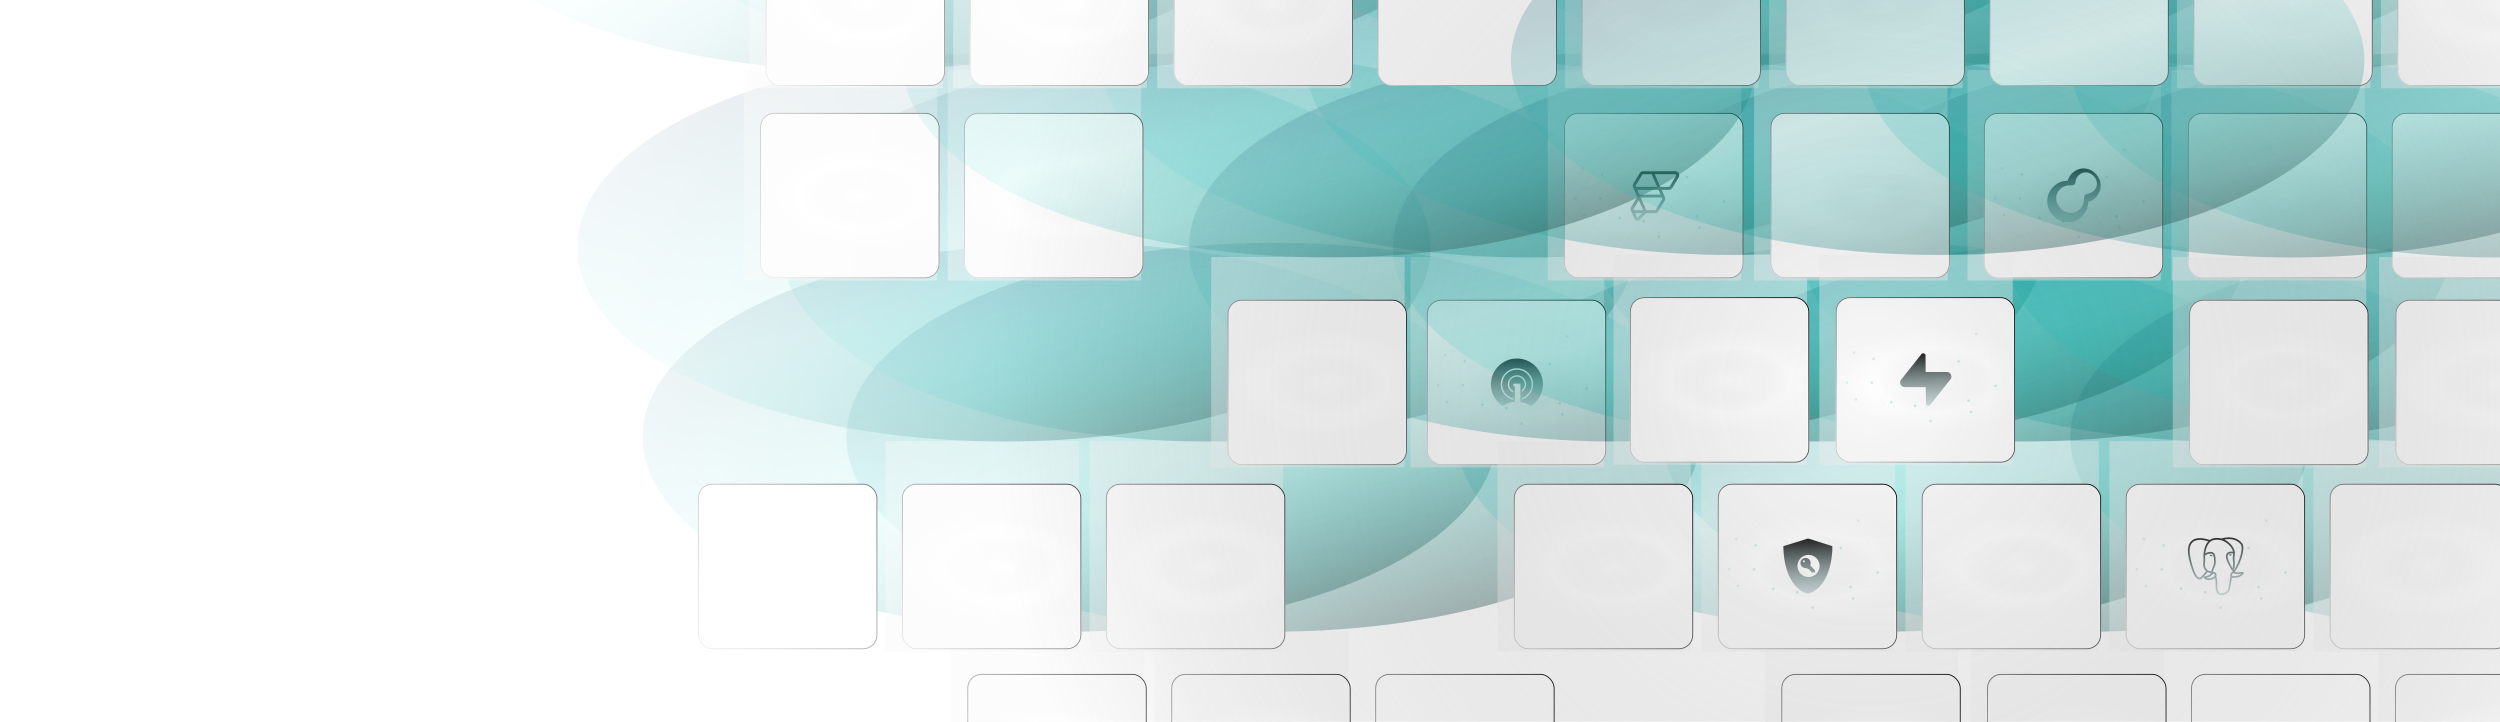 <svg width="1385" height="400" viewBox="0 0 1385 400" fill="none" xmlns="http://www.w3.org/2000/svg">
<rect x="-21.778" y="-8.31" width="1437.79" height="418.744" rx="7.599" fill="white" stroke="url(#paint0_linear_1183_95914)" stroke-width="0.49"/>
<g clipPath="url(#clip0_1183_95914)">
<rect x="535.898" y="373.354" width="99.365" height="91.65" rx="7.845" fill="white"/>
<path d="M526.824 349.689H633.987V466.237H526.824V349.689Z" fill="url(#paint1_radial_1183_95914)"/>
<g filter="url(#filter0_f_1183_95914)">
<ellipse cx="592.379" cy="242.223" rx="236.421" ry="107.725" fill="url(#paint2_linear_1183_95914)"/>
</g>
</g>
<rect x="536.144" y="373.599" width="98.875" height="91.159" rx="7.599" stroke="url(#paint3_linear_1183_95914)" stroke-width="0.49"/>
<g clipPath="url(#clip1_1183_95914)">
<rect x="648.887" y="373.354" width="99.365" height="91.65" rx="7.845" fill="white"/>
<path d="M639.816 349.689H746.979V466.237H639.816V349.689Z" fill="url(#paint4_radial_1183_95914)"/>
<g filter="url(#filter1_f_1183_95914)">
<ellipse cx="705.375" cy="242.223" rx="236.421" ry="107.725" fill="url(#paint5_linear_1183_95914)"/>
</g>
</g>
<rect x="649.132" y="373.599" width="98.875" height="91.159" rx="7.599" stroke="url(#paint6_linear_1183_95914)" stroke-width="0.49"/>
<rect x="762.124" y="373.599" width="98.875" height="91.159" rx="7.599" fill="white"/>
<rect x="762.124" y="373.599" width="98.875" height="91.159" rx="7.599" stroke="url(#paint7_linear_1183_95914)" stroke-width="0.49"/>
<g clipPath="url(#clip2_1183_95914)">
<rect x="986.863" y="373.354" width="99.365" height="91.65" rx="7.845" fill="white"/>
<path d="M977.789 349.689H1084.95V466.237H977.789V349.689Z" fill="url(#paint8_radial_1183_95914)"/>
<g filter="url(#filter2_f_1183_95914)">
<ellipse cx="1043.35" cy="242.223" rx="236.421" ry="107.725" fill="url(#paint9_linear_1183_95914)"/>
</g>
</g>
<rect x="987.108" y="373.599" width="98.875" height="91.159" rx="7.599" stroke="url(#paint10_linear_1183_95914)" stroke-width="0.49"/>
<g clipPath="url(#clip3_1183_95914)">
<rect x="1100.86" y="373.354" width="99.365" height="91.65" rx="7.845" fill="white"/>
<path d="M1091.79 349.689H1198.95V466.237H1091.79V349.689Z" fill="url(#paint11_radial_1183_95914)"/>
<g filter="url(#filter3_f_1183_95914)">
<ellipse cx="1157.34" cy="242.223" rx="236.421" ry="107.725" fill="url(#paint12_linear_1183_95914)"/>
</g>
</g>
<rect x="1101.1" y="373.599" width="98.875" height="91.159" rx="7.599" stroke="url(#paint13_linear_1183_95914)" stroke-width="0.49"/>
<rect x="1214.1" y="373.599" width="98.875" height="91.159" rx="7.599" fill="white"/>
<rect x="1214.1" y="373.599" width="98.875" height="91.159" rx="7.599" stroke="url(#paint14_linear_1183_95914)" stroke-width="0.49"/>
<g clipPath="url(#clip4_1183_95914)">
<rect x="1326.85" y="373.354" width="99.365" height="91.65" rx="7.845" fill="white"/>
<path d="M1317.78 349.689H1424.94V466.237H1317.78V349.689Z" fill="url(#paint15_radial_1183_95914)"/>
<g filter="url(#filter4_f_1183_95914)">
<ellipse cx="1383.33" cy="242.223" rx="236.421" ry="107.725" fill="url(#paint16_linear_1183_95914)"/>
</g>
</g>
<rect x="1327.09" y="373.599" width="98.875" height="91.159" rx="7.599" stroke="url(#paint17_linear_1183_95914)" stroke-width="0.49"/>
<rect x="386.933" y="268.249" width="98.875" height="91.159" rx="7.599" fill="white"/>
<rect x="386.933" y="268.249" width="98.875" height="91.159" rx="7.599" stroke="url(#paint18_linear_1183_95914)" stroke-width="0.49"/>
<g clipPath="url(#clip5_1183_95914)">
<rect x="499.68" y="268.004" width="99.365" height="91.65" rx="7.845" fill="white"/>
<path d="M490.613 244.34H597.776V360.887H490.613V244.34Z" fill="url(#paint19_radial_1183_95914)"/>
<g filter="url(#filter5_f_1183_95914)">
<ellipse cx="556.164" cy="136.875" rx="236.421" ry="107.725" fill="url(#paint20_linear_1183_95914)"/>
</g>
</g>
<rect x="499.925" y="268.249" width="98.875" height="91.159" rx="7.599" stroke="url(#paint21_linear_1183_95914)" stroke-width="0.49"/>
<g clipPath="url(#clip6_1183_95914)">
<rect x="612.676" y="268.004" width="99.365" height="91.65" rx="7.845" fill="white"/>
<path d="M603.609 244.34H710.772V360.887H603.609V244.34Z" fill="url(#paint22_radial_1183_95914)"/>
<g filter="url(#filter6_f_1183_95914)">
<ellipse cx="669.16" cy="136.875" rx="236.421" ry="107.725" fill="url(#paint23_linear_1183_95914)"/>
</g>
</g>
<rect x="612.921" y="268.249" width="98.875" height="91.159" rx="7.599" stroke="url(#paint24_linear_1183_95914)" stroke-width="0.49"/>
<g clipPath="url(#clip7_1183_95914)">
<rect x="790.469" y="166.047" width="99.365" height="91.65" rx="7.845" fill="white"/>
<circle cx="858.53" cy="201.63" r="0.74" transform="rotate(-180 858.53 201.63)" fill="#B2E1DC" fill-opacity="0.65"/>
<circle cx="868.335" cy="186.432" r="0.74" transform="rotate(-180 868.335 186.432)" fill="#B2E1DC" fill-opacity="0.65"/>
<ellipse cx="811.946" cy="190.349" rx="0.245" ry="0.245" transform="rotate(-180 811.946 190.349)" fill="#B2E1DC" fill-opacity="0.65"/>
<circle cx="811.464" cy="200.159" r="0.74" transform="rotate(-180 811.464 200.159)" fill="#B2E1DC" fill-opacity="0.65"/>
<ellipse cx="803.122" cy="201.626" rx="0.245" ry="0.245" transform="rotate(-180 803.122 201.626)" fill="#B2E1DC" fill-opacity="0.65"/>
<circle cx="800.674" cy="196.727" r="0.74" transform="rotate(-180 800.674 196.727)" fill="#B2E1DC" fill-opacity="0.65"/>
<circle cx="801.655" cy="222.712" r="0.74" transform="rotate(-180 801.655 222.712)" fill="#B2E1DC" fill-opacity="0.65"/>
<circle cx="796.753" cy="213.397" r="0.74" transform="rotate(-180 796.753 213.397)" fill="#B2E1DC" fill-opacity="0.65"/>
<circle cx="810.483" cy="213.397" r="0.74" transform="rotate(-180 810.483 213.397)" fill="#B2E1DC" fill-opacity="0.65"/>
<circle cx="834.503" cy="226.145" r="0.74" transform="rotate(-180 834.503 226.145)" fill="#B2E1DC" fill-opacity="0.65"/>
<circle cx="821.264" cy="224.184" r="0.74" transform="rotate(-180 821.264 224.184)" fill="#B2E1DC" fill-opacity="0.65"/>
<ellipse cx="859.993" cy="237.907" rx="0.245" ry="0.245" transform="rotate(-180 859.993 237.907)" fill="#B2E1DC" fill-opacity="0.65"/>
<ellipse rx="0.245" ry="0.245" transform="matrix(-1 -8.18178e-08 -8.18178e-08 1 814.892 232.513)" fill="#B2E1DC" fill-opacity="0.65"/>
<ellipse rx="0.245" ry="0.245" transform="matrix(-1 -8.18178e-08 -8.18178e-08 1 823.228 226.63)" fill="#B2E1DC" fill-opacity="0.65"/>
<ellipse rx="0.245" ry="0.245" transform="matrix(-1 -8.18178e-08 -8.18178e-08 1 816.853 225.159)" fill="#B2E1DC" fill-opacity="0.65"/>
<circle cx="864.089" cy="223.368" r="0.74" transform="rotate(-75 864.089 223.368)" fill="#B2E1DC" fill-opacity="0.65"/>
<circle cx="843.007" cy="234.645" r="0.74" transform="rotate(-75 843.007 234.645)" fill="#B2E1DC" fill-opacity="0.65"/>
<circle cx="873.286" cy="198.363" r="0.267" transform="rotate(105 873.286 198.363)" fill="#B2E1DC" fill-opacity="0.65"/>
<ellipse cx="847.247" cy="219.276" rx="0.245" ry="0.245" transform="rotate(-180 847.247 219.276)" fill="#B2E1DC" fill-opacity="0.65"/>
<circle cx="865.546" cy="229.608" r="0.74" transform="rotate(-180 865.546 229.608)" fill="#B2E1DC" fill-opacity="0.65"/>
<circle cx="878.98" cy="215.206" r="0.74" transform="rotate(-75 878.98 215.206)" fill="#B2E1DC" fill-opacity="0.65"/>
<path d="M781.406 142.383H888.569V258.93H781.406V142.383Z" fill="url(#paint25_radial_1183_95914)"/>
<g filter="url(#filter7_f_1183_95914)">
<ellipse cx="846.957" cy="34.918" rx="236.421" ry="107.725" fill="url(#paint26_linear_1183_95914)"/>
</g>
<path fill-rule="evenodd" clip-rule="evenodd" d="M843.099 220.56C846.272 219.443 848.554 216.445 848.554 212.919C848.554 208.442 844.884 204.8 840.371 204.8C835.859 204.8 832.188 208.442 832.188 212.919C832.188 216.729 834.85 219.924 838.423 220.793V221.59C834.411 220.707 831.409 217.165 831.409 212.919C831.409 208.008 835.422 204.026 840.371 204.026C845.321 204.026 849.334 208.008 849.334 212.919C849.334 216.885 846.714 220.239 843.099 221.384V220.56ZM840.371 208.666C838.007 208.666 836.085 210.574 836.085 212.919C836.085 214.566 837.04 215.987 838.423 216.692V217.552C836.594 216.795 835.305 215.009 835.305 212.919C835.305 210.143 837.573 207.893 840.371 207.893C843.169 207.893 845.437 210.143 845.437 212.919C845.437 214.696 844.502 216.25 843.099 217.144V216.182C844.047 215.401 844.658 214.234 844.658 212.919C844.658 210.574 842.735 208.666 840.371 208.666ZM825.953 212.919C825.953 217.942 828.567 222.352 832.515 224.905C832.753 224.75 832.998 224.605 833.245 224.464C833.422 224.365 833.6 224.269 833.782 224.177C833.998 224.066 834.218 223.961 834.441 223.861C834.663 223.761 834.888 223.669 835.116 223.58C835.301 223.508 835.489 223.44 835.678 223.375C835.942 223.285 836.21 223.202 836.482 223.126C836.686 223.07 836.892 223.017 837.1 222.969C837.311 222.92 837.522 222.874 837.736 222.835C837.964 222.793 838.192 222.754 838.423 222.722C838.682 222.696 838.94 222.665 839.202 222.644V221.728V220.946V217.806V217.007V214.079H838.423V212.532H839.202H841.54H842.32V216.703V217.559V220.797V221.595V222.721C844.477 223.021 846.482 223.776 848.226 224.904C852.175 222.352 854.789 217.942 854.789 212.919C854.789 205.018 848.334 198.613 840.371 198.613C832.409 198.613 825.953 205.018 825.953 212.919Z" fill="url(#paint27_linear_1183_95914)"/>
</g>
<rect x="790.714" y="166.292" width="98.875" height="91.159" rx="7.599" stroke="url(#paint28_linear_1183_95914)" stroke-width="0.49"/>
<g clipPath="url(#clip8_1183_95914)">
<rect x="838.656" y="268.004" width="99.365" height="91.65" rx="7.845" fill="white"/>
<path d="M829.594 244.34H936.756V360.887H829.594V244.34Z" fill="url(#paint29_radial_1183_95914)"/>
<g filter="url(#filter8_f_1183_95914)">
<ellipse cx="895.14" cy="136.875" rx="236.421" ry="107.725" fill="url(#paint30_linear_1183_95914)"/>
</g>
</g>
<rect x="838.901" y="268.249" width="98.875" height="91.159" rx="7.599" stroke="url(#paint31_linear_1183_95914)" stroke-width="0.49"/>
<g clipPath="url(#clip9_1183_95914)">
<rect x="951.656" y="268.004" width="99.365" height="91.65" rx="7.845" fill="white"/>
<circle cx="1019.71" cy="303.587" r="0.74" transform="rotate(-180 1019.71 303.587)" fill="#B2E1DC" fill-opacity="0.65"/>
<circle cx="1029.52" cy="288.389" r="0.74" transform="rotate(-180 1029.52 288.389)" fill="#B2E1DC" fill-opacity="0.65"/>
<ellipse cx="973.13" cy="292.306" rx="0.245" ry="0.245" transform="rotate(-180 973.13 292.306)" fill="#B2E1DC" fill-opacity="0.65"/>
<circle cx="972.647" cy="302.116" r="0.74" transform="rotate(-180 972.647 302.116)" fill="#B2E1DC" fill-opacity="0.65"/>
<ellipse cx="964.306" cy="303.583" rx="0.245" ry="0.245" transform="rotate(-180 964.306 303.583)" fill="#B2E1DC" fill-opacity="0.65"/>
<circle cx="961.858" cy="298.684" r="0.74" transform="rotate(-180 961.858 298.684)" fill="#B2E1DC" fill-opacity="0.65"/>
<circle cx="962.839" cy="324.669" r="0.74" transform="rotate(-180 962.839 324.669)" fill="#B2E1DC" fill-opacity="0.65"/>
<circle cx="957.936" cy="315.354" r="0.74" transform="rotate(-180 957.936 315.354)" fill="#B2E1DC" fill-opacity="0.65"/>
<circle cx="971.667" cy="315.354" r="0.74" transform="rotate(-180 971.667 315.354)" fill="#B2E1DC" fill-opacity="0.65"/>
<circle cx="995.686" cy="328.102" r="0.74" transform="rotate(-180 995.686 328.102)" fill="#B2E1DC" fill-opacity="0.65"/>
<circle cx="982.448" cy="326.141" r="0.74" transform="rotate(-180 982.448 326.141)" fill="#B2E1DC" fill-opacity="0.65"/>
<ellipse cx="1021.18" cy="339.864" rx="0.245" ry="0.245" transform="rotate(-180 1021.18 339.864)" fill="#B2E1DC" fill-opacity="0.65"/>
<ellipse rx="0.245" ry="0.245" transform="matrix(-1 -8.18178e-08 -8.18178e-08 1 976.075 334.47)" fill="#B2E1DC" fill-opacity="0.65"/>
<ellipse rx="0.245" ry="0.245" transform="matrix(-1 -8.18178e-08 -8.18178e-08 1 984.411 328.587)" fill="#B2E1DC" fill-opacity="0.65"/>
<ellipse rx="0.245" ry="0.245" transform="matrix(-1 -8.18178e-08 -8.18178e-08 1 978.036 327.116)" fill="#B2E1DC" fill-opacity="0.65"/>
<circle cx="1025.27" cy="325.325" r="0.74" transform="rotate(-75 1025.27 325.325)" fill="#B2E1DC" fill-opacity="0.65"/>
<circle cx="1004.19" cy="336.602" r="0.74" transform="rotate(-75 1004.19 336.602)" fill="#B2E1DC" fill-opacity="0.65"/>
<circle cx="1034.47" cy="300.32" r="0.267" transform="rotate(105 1034.47 300.32)" fill="#B2E1DC" fill-opacity="0.65"/>
<ellipse cx="1008.43" cy="321.233" rx="0.245" ry="0.245" transform="rotate(-180 1008.43 321.233)" fill="#B2E1DC" fill-opacity="0.65"/>
<circle cx="1026.73" cy="331.565" r="0.74" transform="rotate(-180 1026.73 331.565)" fill="#B2E1DC" fill-opacity="0.65"/>
<circle cx="1040.16" cy="317.163" r="0.74" transform="rotate(-75 1040.16 317.163)" fill="#B2E1DC" fill-opacity="0.65"/>
<path d="M942.59 244.34H1049.75V360.887H942.59V244.34Z" fill="url(#paint32_radial_1183_95914)"/>
<g filter="url(#filter9_f_1183_95914)">
<ellipse cx="1008.14" cy="136.875" rx="236.421" ry="107.725" fill="url(#paint33_linear_1183_95914)"/>
</g>
<path fill-rule="evenodd" clip-rule="evenodd" d="M1002.06 298.439H1001.32L987.961 302.574C988.239 321.652 996.984 328.017 1001.32 328.815H1002.06C1012.96 325.368 1015.3 309.885 1015.12 302.574L1002.06 298.439ZM1008.06 313.541C1008.06 316.927 1005.31 319.673 1001.93 319.673C998.54 319.673 995.794 316.927 995.794 313.541C995.794 310.154 998.54 307.408 1001.93 307.408C1005.31 307.408 1008.06 310.154 1008.06 313.541ZM997.43 311.904C997.43 310.695 998.195 309.636 999.372 309.215C999.916 309.021 1000.88 309.069 1001.43 309.318C1002.78 309.931 1003.45 311.533 1002.95 312.931L1002.84 313.245L1003.64 314.072C1004.08 314.528 1004.69 315.163 1005 315.484L1005.55 316.067L1005.53 316.625L1005.51 317.183L1004.57 317.203C1003.7 317.221 1003.61 317.211 1003.48 317.078C1003.39 316.983 1003.34 316.839 1003.34 316.662C1003.34 316.328 1003.24 316.22 1002.93 316.22C1002.54 316.22 1002.41 316.113 1002.41 315.789C1002.41 315.4 1002.22 315.221 1001.81 315.221C1001.56 315.221 1001.43 315.17 1001.17 314.971C1000.86 314.735 1000.81 314.722 1000.29 314.722C999.588 314.722 999.205 314.607 998.659 314.235C997.902 313.72 997.43 312.824 997.43 311.904ZM999.929 310.991C999.929 311.307 999.673 311.563 999.356 311.563C999.04 311.563 998.784 311.307 998.784 310.991C998.784 310.674 999.04 310.418 999.356 310.418C999.673 310.418 999.929 310.674 999.929 310.991Z" fill="url(#paint34_linear_1183_95914)"/>
</g>
<rect x="951.901" y="268.249" width="98.875" height="91.159" rx="7.599" stroke="url(#paint35_linear_1183_95914)" stroke-width="0.49"/>
<g clipPath="url(#clip10_1183_95914)">
<rect x="1064.65" y="268.004" width="99.365" height="91.65" rx="7.845" fill="white"/>
<path d="M1055.58 244.34H1162.74V360.887H1055.58V244.34Z" fill="url(#paint36_radial_1183_95914)"/>
<g filter="url(#filter10_f_1183_95914)">
<ellipse cx="1121.14" cy="136.875" rx="236.421" ry="107.725" fill="url(#paint37_linear_1183_95914)"/>
</g>
</g>
<rect x="1064.89" y="268.249" width="98.875" height="91.159" rx="7.599" stroke="url(#paint38_linear_1183_95914)" stroke-width="0.49"/>
<g clipPath="url(#clip11_1183_95914)">
<rect x="1177.64" y="268.004" width="99.365" height="91.65" rx="7.845" fill="white"/>
<circle cx="1245.7" cy="303.587" r="0.74" transform="rotate(-180 1245.7 303.587)" fill="#B2E1DC" fill-opacity="0.65"/>
<circle cx="1255.5" cy="288.389" r="0.74" transform="rotate(-180 1255.5 288.389)" fill="#B2E1DC" fill-opacity="0.65"/>
<ellipse cx="1199.11" cy="292.306" rx="0.245" ry="0.245" transform="rotate(-180 1199.11 292.306)" fill="#B2E1DC" fill-opacity="0.65"/>
<circle cx="1198.63" cy="302.116" r="0.74" transform="rotate(-180 1198.63 302.116)" fill="#B2E1DC" fill-opacity="0.65"/>
<ellipse cx="1190.29" cy="303.583" rx="0.245" ry="0.245" transform="rotate(-180 1190.29 303.583)" fill="#B2E1DC" fill-opacity="0.65"/>
<circle cx="1187.84" cy="298.684" r="0.74" transform="rotate(-180 1187.84 298.684)" fill="#B2E1DC" fill-opacity="0.65"/>
<circle cx="1188.82" cy="324.669" r="0.74" transform="rotate(-180 1188.82 324.669)" fill="#B2E1DC" fill-opacity="0.65"/>
<circle cx="1183.92" cy="315.354" r="0.74" transform="rotate(-180 1183.92 315.354)" fill="#B2E1DC" fill-opacity="0.65"/>
<circle cx="1197.65" cy="315.354" r="0.74" transform="rotate(-180 1197.65 315.354)" fill="#B2E1DC" fill-opacity="0.65"/>
<circle cx="1221.67" cy="328.102" r="0.74" transform="rotate(-180 1221.67 328.102)" fill="#B2E1DC" fill-opacity="0.65"/>
<circle cx="1208.43" cy="326.141" r="0.74" transform="rotate(-180 1208.43 326.141)" fill="#B2E1DC" fill-opacity="0.65"/>
<ellipse cx="1247.16" cy="339.864" rx="0.245" ry="0.245" transform="rotate(-180 1247.16 339.864)" fill="#B2E1DC" fill-opacity="0.65"/>
<ellipse rx="0.245" ry="0.245" transform="matrix(-1 -8.18178e-08 -8.18178e-08 1 1202.06 334.47)" fill="#B2E1DC" fill-opacity="0.65"/>
<ellipse rx="0.245" ry="0.245" transform="matrix(-1 -8.18178e-08 -8.18178e-08 1 1210.4 328.587)" fill="#B2E1DC" fill-opacity="0.65"/>
<ellipse rx="0.245" ry="0.245" transform="matrix(-1 -8.18178e-08 -8.18178e-08 1 1204.02 327.116)" fill="#B2E1DC" fill-opacity="0.65"/>
<circle cx="1251.26" cy="325.325" r="0.74" transform="rotate(-75 1251.26 325.325)" fill="#B2E1DC" fill-opacity="0.65"/>
<circle cx="1230.18" cy="336.602" r="0.74" transform="rotate(-75 1230.18 336.602)" fill="#B2E1DC" fill-opacity="0.65"/>
<circle cx="1260.45" cy="300.32" r="0.267" transform="rotate(105 1260.45 300.32)" fill="#B2E1DC" fill-opacity="0.65"/>
<ellipse cx="1234.42" cy="321.233" rx="0.245" ry="0.245" transform="rotate(-180 1234.42 321.233)" fill="#B2E1DC" fill-opacity="0.65"/>
<circle cx="1252.71" cy="331.565" r="0.74" transform="rotate(-180 1252.71 331.565)" fill="#B2E1DC" fill-opacity="0.65"/>
<circle cx="1266.15" cy="317.163" r="0.74" transform="rotate(-75 1266.15 317.163)" fill="#B2E1DC" fill-opacity="0.65"/>
<path d="M1168.57 244.34H1275.73V360.887H1168.57V244.34Z" fill="url(#paint39_radial_1183_95914)"/>
<g filter="url(#filter11_f_1183_95914)">
<ellipse cx="1234.12" cy="136.875" rx="236.421" ry="107.725" fill="url(#paint40_linear_1183_95914)"/>
</g>
<path fill-rule="evenodd" clip-rule="evenodd" d="M1230.74 298.333C1230.79 298.318 1230.85 298.297 1230.92 298.272C1231.1 298.215 1231.38 298.134 1231.73 298.052C1232.44 297.886 1233.47 297.709 1234.65 297.698C1237.01 297.676 1240.02 298.321 1242.2 301.11L1242.2 301.11C1242.67 301.71 1242.83 302.676 1242.82 303.764C1242.8 304.88 1242.59 306.229 1242.21 307.693C1241.48 310.534 1240.09 313.862 1238.14 316.834C1238.4 317.022 1239.22 317.364 1241.55 316.883C1241.78 316.835 1241.99 316.811 1242.17 316.817C1242.34 316.823 1242.55 316.858 1242.72 316.988C1242.92 317.143 1243 317.373 1242.98 317.588C1242.96 317.773 1242.87 317.937 1242.79 318.062C1242.62 318.319 1242.34 318.584 1242.01 318.828C1241.68 319.077 1241.27 319.324 1240.82 319.534C1240.04 319.894 1238.84 320.104 1237.84 320.115C1237.66 320.117 1237.48 320.112 1237.3 320.101C1237.22 320.129 1237.13 320.136 1237.05 320.116C1236.71 320.043 1236.56 320.051 1236.49 320.068C1236.49 320.069 1236.49 320.069 1236.49 320.069C1236.48 320.07 1236.47 320.072 1236.44 320.146C1236.39 320.265 1236.35 320.463 1236.31 320.809C1236.3 320.923 1236.29 321.055 1236.27 321.201C1236.25 321.458 1236.22 321.759 1236.18 322.08C1236.18 322.111 1236.17 322.143 1236.16 322.173L1235.97 322.735C1235.96 323.395 1235.89 323.703 1235.8 324.022L1235.79 324.064C1235.71 324.334 1235.63 324.625 1235.58 325.294L1235.58 325.294C1235.49 326.426 1235.13 327.373 1234.44 328.105C1233.76 328.832 1232.8 329.303 1231.61 329.559C1230.88 329.716 1230.27 329.71 1229.76 329.57C1229.25 329.429 1228.87 329.158 1228.58 328.834C1228.3 328.516 1228.13 328.154 1228 327.833C1227.94 327.672 1227.88 327.517 1227.84 327.38L1227.81 327.292L1227.81 327.292C1227.78 327.19 1227.75 327.104 1227.72 327.027C1227.37 326.072 1227.4 324.881 1227.45 323.345L1227.45 323.261C1227.47 322.483 1227.42 321.665 1227.31 321.01C1227.26 320.699 1227.19 320.436 1227.13 320.236C1227.09 320.264 1227.06 320.29 1227.03 320.312C1226.78 320.513 1226.07 320.918 1225.2 321.17C1224.33 321.422 1223.21 321.549 1222.19 321.064C1221.84 320.897 1221.56 320.753 1221.37 320.625C1221.27 320.562 1221.18 320.495 1221.1 320.423C1221.03 320.357 1220.94 320.258 1220.89 320.124C1220.83 319.967 1220.82 319.781 1220.92 319.611C1221 319.468 1221.12 319.388 1221.2 319.345C1221.35 319.26 1221.55 319.211 1221.71 319.175C1221.86 319.142 1222 319.115 1222.15 319.087C1222.39 319.042 1222.64 318.996 1222.92 318.923C1223.35 318.81 1223.72 318.662 1223.96 318.455C1224.37 318.1 1224.68 317.818 1224.89 317.604C1224.89 317.567 1224.89 317.53 1224.88 317.493C1224.21 317.477 1223.58 317.298 1223.01 316.992L1222.95 317.058C1222.8 317.214 1222.59 317.439 1222.34 317.72C1221.83 318.281 1221.13 319.06 1220.41 319.933C1219.86 320.59 1219.26 320.974 1218.6 321.002C1217.94 321.03 1217.36 320.699 1216.88 320.225C1215.91 319.289 1215.08 317.582 1214.41 315.737C1213.72 313.87 1213.16 311.78 1212.76 310.009C1212.37 308.247 1212.13 306.763 1212.09 306.114C1211.95 303.184 1212.62 301.215 1213.81 299.958C1214.99 298.704 1216.61 298.239 1218.17 298.149C1219.74 298.059 1221.31 298.341 1222.47 298.639C1223.06 298.789 1223.55 298.944 1223.89 299.062C1223.99 299.096 1224.07 299.126 1224.15 299.153C1225.26 298.345 1226.63 298.06 1227.91 298.03C1228.94 298.005 1229.93 298.144 1230.74 298.333ZM1224.54 300.082C1224.55 300.075 1224.56 300.068 1224.57 300.06C1225.49 299.328 1226.7 299.04 1227.93 299.01C1229.3 298.977 1230.62 299.267 1231.41 299.544C1232.25 299.898 1233.57 300.663 1234.74 301.798C1235.79 302.81 1236.7 304.09 1237.1 305.609C1235.48 305.456 1234.38 305.747 1233.74 306.476C1233.02 307.302 1233.07 308.496 1233.34 309.577C1233.62 310.689 1234.17 311.859 1234.66 312.802C1234.9 313.256 1235.12 313.665 1235.31 313.994L1235.33 314.037C1235.53 314.389 1235.65 314.612 1235.69 314.718C1235.98 315.414 1236.34 315.901 1236.63 316.265C1236.67 316.315 1236.71 316.361 1236.74 316.404L1236.74 316.404C1236.84 316.524 1236.91 316.62 1236.98 316.713L1236.98 316.721L1236.98 316.723C1236.87 316.753 1236.75 316.793 1236.61 316.853C1236.34 316.977 1236.04 317.185 1235.83 317.565C1235.63 317.934 1235.54 318.419 1235.58 319.05C1235.59 319.226 1235.64 319.372 1235.73 319.491C1235.66 319.58 1235.6 319.681 1235.56 319.789C1235.45 320.047 1235.41 320.372 1235.37 320.707C1235.36 320.845 1235.34 320.987 1235.33 321.137C1235.31 321.37 1235.28 321.624 1235.25 321.92L1235.05 322.505C1235.04 322.551 1235.03 322.6 1235.03 322.648C1235.02 323.269 1234.96 323.506 1234.89 323.771L1234.88 323.806C1234.79 324.111 1234.7 324.463 1234.64 325.221C1234.56 326.186 1234.26 326.915 1233.75 327.458C1233.24 328.004 1232.48 328.405 1231.41 328.634C1230.79 328.767 1230.34 328.747 1230.01 328.658C1229.7 328.57 1229.47 328.409 1229.3 328.21C1229.12 328.006 1228.99 327.755 1228.88 327.485C1228.83 327.351 1228.78 327.217 1228.74 327.084L1228.71 327.007C1228.68 326.903 1228.64 326.795 1228.61 326.7C1228.33 325.94 1228.35 324.941 1228.4 323.289C1228.42 322.453 1228.36 321.573 1228.24 320.853C1228.18 320.494 1228.1 320.163 1228.01 319.892C1227.95 319.736 1227.88 319.563 1227.78 319.413C1227.81 319.368 1227.83 319.321 1227.85 319.273C1227.95 319.024 1228.02 318.729 1227.98 318.409C1227.94 318.086 1227.79 317.771 1227.54 317.48C1227.16 317.05 1226.75 316.834 1226.36 316.783C1226.2 316.761 1226.04 316.77 1225.9 316.801C1225.91 316.744 1225.93 316.685 1225.94 316.624C1226.03 316.296 1226.17 315.943 1226.32 315.541L1226.39 315.35C1226.47 315.135 1226.56 314.932 1226.66 314.702L1226.66 314.702C1226.72 314.567 1226.79 314.424 1226.86 314.263C1227.04 313.846 1227.22 313.368 1227.35 312.784C1227.62 311.611 1227.67 310.064 1227.17 307.769L1227.17 307.769C1226.96 306.793 1226.43 306.194 1225.71 305.916C1225.02 305.652 1224.24 305.703 1223.55 305.863C1222.87 306.018 1222.23 306.289 1221.74 306.555C1221.82 305.854 1221.97 305.015 1222.21 304.152C1222.61 302.754 1223.26 301.344 1224.25 300.352C1224.34 300.256 1224.44 300.166 1224.54 300.082ZM1223.34 299.878C1223.05 299.78 1222.67 299.667 1222.24 299.556C1221.12 299.27 1219.66 299.012 1218.23 299.094C1216.8 299.176 1215.45 299.595 1214.5 300.607C1213.55 301.616 1212.9 303.296 1213.04 306.066C1213.07 306.629 1213.29 308.046 1213.69 309.802C1214.08 311.548 1214.63 313.594 1215.29 315.41C1215.97 317.248 1216.74 318.773 1217.53 319.546C1217.93 319.926 1218.27 320.069 1218.56 320.057C1218.85 320.044 1219.23 319.874 1219.68 319.328C1220.42 318.442 1221.12 317.652 1221.63 317.083C1221.87 316.821 1222.07 316.605 1222.22 316.449C1221.03 315.432 1220.34 313.785 1220.59 312.007C1220.81 310.369 1220.73 308.956 1220.69 308.155C1220.67 307.924 1220.66 307.744 1220.66 307.624L1220.66 307.624C1220.66 307.563 1220.67 307.507 1220.69 307.457C1220.72 306.579 1220.88 305.258 1221.27 303.882C1221.67 302.496 1222.31 301.011 1223.34 299.878ZM1238.16 306.407C1238.19 306.359 1238.21 306.304 1238.21 306.245C1238.23 306.147 1238.21 306.051 1238.17 305.967C1237.83 303.946 1236.68 302.309 1235.42 301.093C1234.38 300.083 1233.23 299.342 1232.33 298.89C1232.96 298.765 1233.76 298.653 1234.66 298.644C1236.85 298.624 1239.52 299.219 1241.46 301.693C1241.72 302.023 1241.89 302.703 1241.87 303.749C1241.86 304.768 1241.66 306.04 1241.3 307.456C1240.62 310.087 1239.35 313.161 1237.59 315.946C1237.55 315.895 1237.51 315.844 1237.46 315.793L1237.46 315.793L1237.46 315.793C1237.45 315.775 1237.44 315.758 1237.42 315.741C1237.88 315.051 1238.06 314.147 1238.11 313.276C1238.18 312.287 1238.08 311.251 1237.97 310.418C1237.82 309.269 1238.01 307.391 1238.16 306.407ZM1237.14 306.566C1235.56 306.391 1234.8 306.699 1234.45 307.099C1234.06 307.549 1234.01 308.318 1234.26 309.348C1234.51 310.348 1235.01 311.437 1235.5 312.365C1235.73 312.807 1235.95 313.205 1236.13 313.535L1236.16 313.586C1236.34 313.904 1236.5 314.187 1236.57 314.357C1236.64 314.532 1236.72 314.691 1236.8 314.837C1236.99 314.399 1237.09 313.843 1237.13 313.214C1237.19 312.318 1237.11 311.354 1237 310.547C1236.84 309.377 1237 307.63 1237.14 306.566ZM1226.08 317.767C1225.99 317.876 1225.87 318.013 1225.71 318.177C1225.46 318.425 1225.1 318.762 1224.6 319.199C1224.18 319.554 1223.64 319.748 1223.17 319.872C1222.9 319.942 1222.6 320.001 1222.34 320.049C1222.42 320.089 1222.51 320.132 1222.61 320.178C1223.32 320.514 1224.16 320.45 1224.93 320.228C1225.69 320.006 1226.29 319.654 1226.43 319.542C1226.59 319.413 1226.83 319.169 1226.94 318.895C1227 318.765 1227.02 318.644 1227 318.53C1226.99 318.42 1226.94 318.285 1226.8 318.127C1226.55 317.839 1226.35 317.77 1226.23 317.755C1226.17 317.747 1226.13 317.753 1226.09 317.762C1226.09 317.764 1226.08 317.765 1226.08 317.767ZM1221.76 319.698L1221.76 319.7L1221.76 319.699L1221.76 319.698ZM1225.03 316.371C1225.02 316.429 1225 316.488 1224.99 316.548C1222.95 316.541 1221.19 314.556 1221.52 312.138C1221.77 310.373 1221.67 308.761 1221.63 308.01C1221.62 307.913 1221.62 307.831 1221.61 307.764C1221.62 307.756 1221.63 307.747 1221.64 307.737C1221.75 307.651 1221.92 307.538 1222.14 307.417C1222.57 307.175 1223.16 306.924 1223.76 306.786C1224.37 306.645 1224.94 306.633 1225.37 306.799C1225.76 306.951 1226.1 307.274 1226.25 307.969C1226.72 310.161 1226.66 311.565 1226.43 312.575C1226.31 313.082 1226.15 313.503 1225.99 313.889C1225.93 314.014 1225.88 314.142 1225.82 314.271L1225.82 314.271L1225.82 314.271C1225.7 314.522 1225.59 314.778 1225.5 315.02L1225.5 315.02L1225.43 315.206C1225.28 315.604 1225.13 316 1225.03 316.371ZM1221.56 307.817C1221.55 307.83 1221.55 307.831 1221.56 307.819L1221.56 307.817ZM1224.22 307.559C1224.19 307.713 1224.5 308.127 1224.9 308.182C1225.29 308.237 1225.63 307.914 1225.66 307.76C1225.68 307.605 1225.37 307.434 1224.97 307.379C1224.58 307.323 1224.24 307.404 1224.22 307.559H1224.22ZM1235.64 307.866C1236.04 307.811 1236.34 307.397 1236.32 307.243V307.243C1236.3 307.088 1235.96 307.007 1235.56 307.063C1235.17 307.118 1234.86 307.289 1234.88 307.444C1234.9 307.598 1235.24 307.921 1235.64 307.866ZM1237.3 317.615L1237.3 317.615L1237.3 317.615L1237.3 317.615C1237.28 317.621 1237.26 317.627 1237.24 317.632C1237.15 317.658 1237.07 317.683 1237 317.716C1236.86 317.778 1236.75 317.862 1236.66 318.018C1236.58 318.179 1236.5 318.461 1236.52 318.958C1236.54 318.977 1236.6 319.012 1236.73 319.052C1236.98 319.131 1237.37 319.173 1237.82 319.168C1238.74 319.158 1239.8 318.961 1240.42 318.675C1240.81 318.491 1241.17 318.278 1241.45 318.069C1241.57 317.976 1241.68 317.887 1241.76 317.806L1241.74 317.81C1239.25 318.324 1238.07 318.005 1237.52 317.55C1237.45 317.573 1237.37 317.596 1237.3 317.615ZM1236.51 318.944C1236.51 318.944 1236.51 318.946 1236.51 318.95C1236.51 318.946 1236.51 318.944 1236.51 318.944Z" fill="url(#paint41_linear_1183_95914)"/>
</g>
<rect x="1177.88" y="268.249" width="98.875" height="91.159" rx="7.599" stroke="url(#paint42_linear_1183_95914)" stroke-width="0.49"/>
<g clipPath="url(#clip12_1183_95914)">
<rect x="1290.63" y="268.004" width="99.365" height="91.65" rx="7.845" fill="white"/>
<path d="M1281.57 244.34H1388.73V360.887H1281.57V244.34Z" fill="url(#paint43_radial_1183_95914)"/>
<g filter="url(#filter12_f_1183_95914)">
<ellipse cx="1347.12" cy="136.875" rx="236.421" ry="107.725" fill="url(#paint44_linear_1183_95914)"/>
</g>
</g>
<rect x="1290.88" y="268.249" width="98.875" height="91.159" rx="7.599" stroke="url(#paint45_linear_1183_95914)" stroke-width="0.49"/>
<g clipPath="url(#clip13_1183_95914)">
<rect x="421.109" y="62.51" width="99.365" height="91.65" rx="7.845" fill="white"/>
<path d="M412.043 38.846H519.205V155.393H412.043V38.846Z" fill="url(#paint46_radial_1183_95914)"/>
<g filter="url(#filter13_f_1183_95914)">
<ellipse cx="477.597" cy="-68.619" rx="236.421" ry="107.725" fill="url(#paint47_linear_1183_95914)"/>
</g>
</g>
<rect x="421.355" y="62.755" width="98.875" height="91.159" rx="7.599" stroke="url(#paint48_linear_1183_95914)" stroke-width="0.49"/>
<g clipPath="url(#clip14_1183_95914)">
<rect x="534.102" y="62.51" width="99.365" height="91.65" rx="7.845" fill="white"/>
<path d="M525.035 38.846H632.198V155.393H525.035V38.846Z" fill="url(#paint49_radial_1183_95914)"/>
<g filter="url(#filter14_f_1183_95914)">
<ellipse cx="590.586" cy="-68.619" rx="236.421" ry="107.725" fill="url(#paint50_linear_1183_95914)"/>
</g>
</g>
<rect x="534.347" y="62.755" width="98.875" height="91.159" rx="7.599" stroke="url(#paint51_linear_1183_95914)" stroke-width="0.49"/>
<g clipPath="url(#clip15_1183_95914)">
<rect x="866.531" y="62.51" width="99.365" height="91.65" rx="7.845" fill="white"/>
<circle cx="934.585" cy="98.094" r="0.74" transform="rotate(-180 934.585 98.094)" fill="#B2E1DC" fill-opacity="0.65"/>
<circle cx="944.389" cy="82.897" r="0.74" transform="rotate(-180 944.389 82.897)" fill="#B2E1DC" fill-opacity="0.65"/>
<ellipse cx="888.001" cy="86.813" rx="0.245" ry="0.245" transform="rotate(-180 888.001 86.813)" fill="#B2E1DC" fill-opacity="0.65"/>
<circle cx="887.518" cy="96.624" r="0.74" transform="rotate(-180 887.518 96.624)" fill="#B2E1DC" fill-opacity="0.65"/>
<ellipse cx="879.177" cy="98.091" rx="0.245" ry="0.245" transform="rotate(-180 879.177 98.091)" fill="#B2E1DC" fill-opacity="0.65"/>
<circle cx="876.729" cy="93.192" r="0.74" transform="rotate(-180 876.729 93.192)" fill="#B2E1DC" fill-opacity="0.65"/>
<circle cx="877.71" cy="119.176" r="0.74" transform="rotate(-180 877.71 119.176)" fill="#B2E1DC" fill-opacity="0.65"/>
<circle cx="872.807" cy="109.862" r="0.74" transform="rotate(-180 872.807 109.862)" fill="#B2E1DC" fill-opacity="0.65"/>
<circle cx="886.538" cy="109.862" r="0.74" transform="rotate(-180 886.538 109.862)" fill="#B2E1DC" fill-opacity="0.65"/>
<circle cx="910.557" cy="122.61" r="0.74" transform="rotate(-180 910.557 122.61)" fill="#B2E1DC" fill-opacity="0.65"/>
<circle cx="897.319" cy="120.649" r="0.74" transform="rotate(-180 897.319 120.649)" fill="#B2E1DC" fill-opacity="0.65"/>
<ellipse cx="936.048" cy="134.372" rx="0.245" ry="0.245" transform="rotate(-180 936.048 134.372)" fill="#B2E1DC" fill-opacity="0.65"/>
<ellipse rx="0.245" ry="0.245" transform="matrix(-1 -8.18178e-08 -8.18178e-08 1 890.946 128.978)" fill="#B2E1DC" fill-opacity="0.65"/>
<ellipse rx="0.245" ry="0.245" transform="matrix(-1 -8.18178e-08 -8.18178e-08 1 899.282 123.095)" fill="#B2E1DC" fill-opacity="0.65"/>
<ellipse rx="0.245" ry="0.245" transform="matrix(-1 -8.18178e-08 -8.18178e-08 1 892.907 121.624)" fill="#B2E1DC" fill-opacity="0.65"/>
<circle cx="940.144" cy="119.833" r="0.74" transform="rotate(-75 940.144 119.833)" fill="#B2E1DC" fill-opacity="0.65"/>
<circle cx="919.062" cy="131.11" r="0.74" transform="rotate(-75 919.062 131.11)" fill="#B2E1DC" fill-opacity="0.65"/>
<circle cx="949.341" cy="94.828" r="0.267" transform="rotate(105 949.341 94.828)" fill="#B2E1DC" fill-opacity="0.65"/>
<ellipse cx="923.302" cy="115.741" rx="0.245" ry="0.245" transform="rotate(-180 923.302 115.741)" fill="#B2E1DC" fill-opacity="0.65"/>
<circle cx="941.6" cy="126.073" r="0.74" transform="rotate(-180 941.6 126.073)" fill="#B2E1DC" fill-opacity="0.65"/>
<circle cx="955.035" cy="111.67" r="0.74" transform="rotate(-75 955.035 111.67)" fill="#B2E1DC" fill-opacity="0.65"/>
<path d="M857.465 38.846H964.627V155.393H857.465V38.846Z" fill="url(#paint52_radial_1183_95914)"/>
<g filter="url(#filter15_f_1183_95914)">
<ellipse cx="923.019" cy="-68.619" rx="236.421" ry="107.725" fill="url(#paint53_linear_1183_95914)"/>
</g>
<path fill-rule="evenodd" clip-rule="evenodd" d="M928.04 94.885C928.872 94.885 929.642 95.332 930.032 96.058C930.406 96.754 930.39 97.575 929.991 98.255L929.977 98.278L926.477 104.093C926.081 104.75 925.366 105.161 924.602 105.169L924.577 105.17L920.58 105.17L922.241 108.946L922.248 108.957L922.258 108.975C922.649 109.678 922.64 110.512 922.234 111.204L922.22 111.227L918.72 117.042C918.324 117.699 917.609 118.11 916.846 118.118L916.821 118.118L911.914 118.118L908.387 121.812L908.38 121.819C908.049 122.154 907.6 122.341 907.133 122.341C907.016 122.341 906.899 122.329 906.783 122.306C906.213 122.19 905.739 121.802 905.511 121.266L905.504 121.25L903.648 117.02L903.638 117.003L903.628 116.986C903.626 116.983 903.625 116.98 903.623 116.977C903.232 116.275 903.241 115.44 903.647 114.748L903.661 114.725L907.056 109.085L904.554 103.398L904.6 103.375L904.599 103.372C904.493 102.849 904.579 102.303 904.85 101.825L904.865 101.799L904.879 101.776L908.38 95.962C908.776 95.304 909.491 94.894 910.254 94.885H910.279H928.04ZM909.659 118.074L905.94 118.074L907.032 120.583L907.035 120.59C907.053 120.635 907.082 120.66 907.126 120.668C907.165 120.676 907.196 120.668 907.226 120.641L907.231 120.636L909.659 118.074ZM920.292 109.448H909.049C909.036 109.448 909.024 109.448 909.011 109.449L909.008 109.449L912.091 116.451H916.82C917.014 116.451 917.202 116.348 917.308 116.182L917.317 116.168L920.822 110.35C920.927 110.176 920.938 109.975 920.856 109.794C920.76 109.585 920.538 109.448 920.292 109.448ZM907.88 110.885L905.098 115.542C904.987 115.727 904.981 115.944 905.08 116.135L905.09 116.155L905.096 116.164L905.107 116.182L905.129 116.215L905.154 116.247L905.178 116.274L905.182 116.279L905.198 116.295L905.212 116.308C905.3 116.387 905.408 116.435 905.527 116.447L905.554 116.45L905.569 116.451L905.589 116.451H910.31L907.88 110.885ZM907.148 105.181L908.37 107.964L908.394 107.956C908.605 107.885 908.826 107.847 909.049 107.844L909.082 107.844L919.98 107.844L918.811 105.181L907.148 105.181ZM928.009 96.508H916.726L919.81 103.511H924.537C924.732 103.511 924.919 103.408 925.026 103.242L925.034 103.228L928.54 97.41C928.645 97.237 928.656 97.035 928.574 96.854C928.48 96.65 928.265 96.514 928.025 96.508L928.009 96.508ZM914.999 96.508H910.297C910.104 96.508 909.917 96.611 909.811 96.777L909.803 96.791L906.306 102.609C906.202 102.782 906.19 102.984 906.273 103.165C906.366 103.37 906.58 103.505 906.819 103.511L906.835 103.511H918.074L914.999 96.508Z" fill="url(#paint54_linear_1183_95914)"/>
</g>
<rect x="866.776" y="62.755" width="98.875" height="91.159" rx="7.599" stroke="url(#paint55_linear_1183_95914)" stroke-width="0.49"/>
<g clipPath="url(#clip16_1183_95914)">
<rect x="902.957" y="164.652" width="99.365" height="91.65" rx="7.845" fill="white"/>
<path d="M893.895 140.988H1001.06V257.536H893.895V140.988Z" fill="url(#paint56_radial_1183_95914)"/>
<g filter="url(#filter16_f_1183_95914)">
<ellipse cx="959.445" cy="33.524" rx="236.421" ry="107.725" fill="url(#paint57_linear_1183_95914)"/>
</g>
</g>
<rect x="903.202" y="164.897" width="98.875" height="91.159" rx="7.599" stroke="url(#paint58_linear_1183_95914)" stroke-width="0.49"/>
<g clipPath="url(#clip17_1183_95914)">
<rect x="980.828" y="62.51" width="99.365" height="91.65" rx="7.845" fill="white"/>
<path d="M971.77 38.846H1078.93V155.393H971.77V38.846Z" fill="url(#paint59_radial_1183_95914)"/>
<g filter="url(#filter17_f_1183_95914)">
<ellipse cx="1037.32" cy="-68.619" rx="236.421" ry="107.725" fill="url(#paint60_linear_1183_95914)"/>
</g>
</g>
<rect x="981.073" y="62.755" width="98.875" height="91.159" rx="7.599" stroke="url(#paint61_linear_1183_95914)" stroke-width="0.49"/>
<g clipPath="url(#clip18_1183_95914)">
<rect x="1099.07" y="62.51" width="99.365" height="91.65" rx="7.845" fill="white"/>
<circle cx="1167.12" cy="98.094" r="0.74" transform="rotate(-180 1167.12 98.094)" fill="#B2E1DC" fill-opacity="0.65"/>
<circle cx="1176.92" cy="82.897" r="0.74" transform="rotate(-180 1176.92 82.897)" fill="#B2E1DC" fill-opacity="0.65"/>
<ellipse cx="1120.53" cy="86.813" rx="0.245" ry="0.245" transform="rotate(-180 1120.53 86.813)" fill="#B2E1DC" fill-opacity="0.65"/>
<circle cx="1120.05" cy="96.624" r="0.74" transform="rotate(-180 1120.05 96.624)" fill="#B2E1DC" fill-opacity="0.65"/>
<ellipse cx="1111.71" cy="98.091" rx="0.245" ry="0.245" transform="rotate(-180 1111.71 98.091)" fill="#B2E1DC" fill-opacity="0.65"/>
<circle cx="1109.26" cy="93.192" r="0.74" transform="rotate(-180 1109.26 93.192)" fill="#B2E1DC" fill-opacity="0.65"/>
<circle cx="1110.24" cy="119.176" r="0.74" transform="rotate(-180 1110.24 119.176)" fill="#B2E1DC" fill-opacity="0.65"/>
<circle cx="1105.34" cy="109.862" r="0.74" transform="rotate(-180 1105.34 109.862)" fill="#B2E1DC" fill-opacity="0.65"/>
<circle cx="1119.07" cy="109.862" r="0.74" transform="rotate(-180 1119.07 109.862)" fill="#B2E1DC" fill-opacity="0.65"/>
<circle cx="1143.09" cy="122.61" r="0.74" transform="rotate(-180 1143.09 122.61)" fill="#B2E1DC" fill-opacity="0.65"/>
<circle cx="1129.85" cy="120.649" r="0.74" transform="rotate(-180 1129.85 120.649)" fill="#B2E1DC" fill-opacity="0.65"/>
<ellipse cx="1168.58" cy="134.372" rx="0.245" ry="0.245" transform="rotate(-180 1168.58 134.372)" fill="#B2E1DC" fill-opacity="0.65"/>
<ellipse rx="0.245" ry="0.245" transform="matrix(-1 -8.18178e-08 -8.18178e-08 1 1123.48 128.978)" fill="#B2E1DC" fill-opacity="0.65"/>
<ellipse rx="0.245" ry="0.245" transform="matrix(-1 -8.18178e-08 -8.18178e-08 1 1131.81 123.095)" fill="#B2E1DC" fill-opacity="0.65"/>
<ellipse rx="0.245" ry="0.245" transform="matrix(-1 -8.18178e-08 -8.18178e-08 1 1125.44 121.624)" fill="#B2E1DC" fill-opacity="0.65"/>
<circle cx="1172.68" cy="119.833" r="0.74" transform="rotate(-75 1172.68 119.833)" fill="#B2E1DC" fill-opacity="0.65"/>
<circle cx="1151.59" cy="131.11" r="0.74" transform="rotate(-75 1151.59 131.11)" fill="#B2E1DC" fill-opacity="0.65"/>
<circle cx="1181.87" cy="94.828" r="0.267" transform="rotate(105 1181.87 94.828)" fill="#B2E1DC" fill-opacity="0.65"/>
<ellipse cx="1155.83" cy="115.741" rx="0.245" ry="0.245" transform="rotate(-180 1155.83 115.741)" fill="#B2E1DC" fill-opacity="0.65"/>
<circle cx="1174.13" cy="126.073" r="0.74" transform="rotate(-180 1174.13 126.073)" fill="#B2E1DC" fill-opacity="0.65"/>
<circle cx="1187.57" cy="111.67" r="0.74" transform="rotate(-75 1187.57 111.67)" fill="#B2E1DC" fill-opacity="0.65"/>
<path d="M1090 38.846H1197.16V155.393H1090V38.846Z" fill="url(#paint62_radial_1183_95914)"/>
<g filter="url(#filter18_f_1183_95914)">
<ellipse cx="1155.55" cy="-68.619" rx="236.421" ry="107.725" fill="url(#paint63_linear_1183_95914)"/>
</g>
<path fill-rule="evenodd" clip-rule="evenodd" d="M1154.19 93.305C1154.54 93.3 1155.03 93.327 1155.28 93.359C1155.53 93.386 1155.92 93.45 1156.14 93.493C1156.36 93.535 1156.78 93.653 1157.07 93.755C1157.37 93.856 1157.82 94.033 1158.09 94.156C1158.36 94.279 1158.75 94.487 1158.97 94.627C1159.19 94.766 1159.56 95.012 1159.78 95.177C1160 95.338 1160.4 95.691 1160.68 95.953C1160.95 96.215 1161.34 96.622 1161.54 96.857C1161.74 97.092 1162.04 97.504 1162.22 97.766C1162.4 98.028 1162.69 98.537 1162.87 98.89C1163.04 99.243 1163.28 99.81 1163.39 100.147C1163.49 100.484 1163.63 101.051 1163.69 101.404C1163.78 101.955 1163.8 102.19 1163.77 103.062C1163.75 103.811 1163.71 104.223 1163.63 104.613C1163.57 104.907 1163.43 105.399 1163.32 105.71C1163.22 106.02 1163 106.528 1162.85 106.849C1162.69 107.164 1162.45 107.598 1162.31 107.806C1162.17 108.02 1161.93 108.363 1161.76 108.571C1161.6 108.78 1161.31 109.112 1161.12 109.315C1160.92 109.518 1160.55 109.866 1160.28 110.085C1160.02 110.31 1159.64 110.599 1159.43 110.727C1159.22 110.861 1158.76 111.107 1158.41 111.278C1158.06 111.449 1157.58 111.647 1156.91 111.861L1156.87 112.385C1156.84 112.669 1156.78 113.182 1156.72 113.519C1156.67 113.856 1156.56 114.353 1156.49 114.616C1156.42 114.878 1156.27 115.338 1156.17 115.632C1156.05 115.926 1155.82 116.456 1155.64 116.809C1155.46 117.162 1155.15 117.702 1154.94 118.012C1154.74 118.322 1154.35 118.836 1154.08 119.157C1153.82 119.478 1153.41 119.922 1153.17 120.141C1152.93 120.36 1152.51 120.708 1152.23 120.922C1151.96 121.136 1151.49 121.452 1151.19 121.623C1150.9 121.794 1150.44 122.04 1150.17 122.163C1149.91 122.291 1149.4 122.489 1149.05 122.607C1148.7 122.725 1148.16 122.869 1147.86 122.928C1147.56 122.992 1147.09 123.062 1146.82 123.094C1146.55 123.12 1146.03 123.147 1145.68 123.147C1145.33 123.147 1144.84 123.12 1144.58 123.094C1144.33 123.062 1143.89 122.987 1143.6 122.928C1143.3 122.874 1142.74 122.725 1142.37 122.602C1141.99 122.479 1141.34 122.216 1140.95 122.019C1140.55 121.821 1140.01 121.516 1139.74 121.345C1139.48 121.168 1139.07 120.874 1138.83 120.687C1138.6 120.499 1138.08 120.023 1137.68 119.622C1137.28 119.221 1136.81 118.702 1136.64 118.467C1136.46 118.231 1136.16 117.809 1135.97 117.531C1135.79 117.253 1135.49 116.734 1135.32 116.381C1135.14 116.028 1134.94 115.584 1134.87 115.391C1134.79 115.199 1134.67 114.862 1134.6 114.642C1134.53 114.423 1134.43 114.011 1134.37 113.733C1134.31 113.455 1134.25 113.032 1134.21 112.797C1134.18 112.562 1134.15 111.973 1134.15 111.486C1134.14 110.839 1134.17 110.406 1134.26 109.855C1134.31 109.443 1134.43 108.876 1134.51 108.598C1134.58 108.32 1134.75 107.828 1134.87 107.501C1135 107.175 1135.22 106.683 1135.36 106.405C1135.5 106.127 1135.71 105.742 1135.83 105.549C1135.95 105.357 1136.24 104.939 1136.48 104.613C1136.73 104.276 1137.19 103.763 1137.56 103.415C1137.91 103.078 1138.44 102.613 1138.75 102.383C1139.06 102.153 1139.57 101.816 1139.88 101.634C1140.19 101.452 1140.64 101.211 1140.89 101.104C1141.15 100.997 1141.59 100.821 1141.88 100.719C1142.18 100.617 1142.72 100.473 1143.09 100.398C1143.46 100.323 1144.02 100.232 1144.34 100.206C1144.67 100.173 1145.06 100.147 1145.49 100.147L1145.61 99.756C1145.67 99.548 1145.87 99.045 1146.06 98.649C1146.25 98.253 1146.56 97.697 1146.75 97.419C1146.94 97.141 1147.26 96.723 1147.46 96.499C1147.66 96.274 1147.99 95.932 1148.2 95.745C1148.4 95.563 1148.71 95.295 1148.89 95.162C1149.07 95.028 1149.4 94.798 1149.64 94.653C1149.87 94.504 1150.26 94.295 1150.5 94.188C1150.73 94.076 1151.12 93.915 1151.35 93.83C1151.59 93.739 1151.96 93.621 1152.18 93.567C1152.4 93.509 1152.8 93.428 1153.06 93.386C1153.33 93.348 1153.83 93.311 1154.19 93.305ZM1155.63 95.568C1156.37 95.584 1156.61 95.61 1156.94 95.701C1157.16 95.766 1157.53 95.905 1157.77 96.012C1158.01 96.118 1158.39 96.327 1158.63 96.482C1158.86 96.632 1159.23 96.91 1159.44 97.103C1159.66 97.29 1159.97 97.616 1160.14 97.82C1160.32 98.023 1160.57 98.36 1160.7 98.568C1160.83 98.772 1161.04 99.146 1161.16 99.397C1161.28 99.649 1161.44 100.071 1161.52 100.334C1161.65 100.777 1161.67 100.89 1161.67 101.751C1161.67 102.58 1161.66 102.735 1161.55 103.115C1161.48 103.35 1161.32 103.762 1161.19 104.024C1161.06 104.286 1160.81 104.698 1160.64 104.934C1160.47 105.169 1160.15 105.533 1159.93 105.736C1159.71 105.945 1159.39 106.212 1159.21 106.33C1159.04 106.453 1158.75 106.624 1158.57 106.709C1158.4 106.8 1158.1 106.923 1157.9 106.982C1157.71 107.046 1157.21 107.18 1156.78 107.287C1156.35 107.394 1155.86 107.544 1155.69 107.624C1155.49 107.715 1155.29 107.865 1155.15 108.015C1155.03 108.148 1154.85 108.421 1154.56 108.993L1154.53 110.304C1154.5 111.24 1154.47 111.743 1154.4 112.048C1154.35 112.283 1154.24 112.695 1154.15 112.957C1154.07 113.219 1153.89 113.647 1153.75 113.909C1153.6 114.166 1153.34 114.594 1153.14 114.867C1152.95 115.139 1152.57 115.589 1152.28 115.867C1152 116.15 1151.56 116.525 1151.29 116.701C1151.03 116.878 1150.63 117.108 1150.42 117.215C1150.2 117.322 1149.85 117.472 1149.64 117.546C1149.43 117.621 1149.12 117.723 1148.94 117.766C1148.77 117.809 1148.4 117.873 1148.14 117.91C1147.85 117.948 1147.36 117.958 1146.91 117.942C1146.5 117.926 1145.98 117.873 1145.76 117.825C1145.54 117.776 1145.13 117.664 1144.85 117.573C1144.57 117.482 1144.16 117.316 1143.93 117.204C1143.7 117.086 1143.38 116.905 1143.2 116.798C1143.04 116.691 1142.72 116.466 1142.5 116.3C1142.28 116.129 1141.87 115.755 1141.59 115.466C1141.31 115.171 1140.96 114.781 1140.82 114.588C1140.68 114.396 1140.43 114.038 1140.28 113.786C1140.12 113.535 1139.9 113.101 1139.78 112.823C1139.66 112.545 1139.52 112.171 1139.46 111.994C1139.4 111.818 1139.31 111.491 1139.26 111.272C1139.21 111.053 1139.16 110.507 1139.14 110.069C1139.13 109.609 1139.14 109.084 1139.17 108.838C1139.2 108.603 1139.29 108.191 1139.37 107.929C1139.44 107.667 1139.62 107.218 1139.75 106.939C1139.88 106.661 1140.13 106.228 1140.31 105.977C1140.48 105.725 1140.85 105.281 1141.12 104.992C1141.39 104.698 1141.8 104.324 1142.02 104.158C1142.24 103.987 1142.65 103.73 1142.93 103.58C1143.2 103.431 1143.63 103.233 1143.86 103.147C1144.1 103.061 1144.45 102.954 1144.64 102.912C1144.83 102.864 1145.15 102.799 1145.36 102.762C1145.57 102.73 1146.28 102.698 1146.94 102.687C1148.09 102.676 1148.16 102.671 1148.57 102.527C1148.81 102.446 1149.09 102.318 1149.21 102.238C1149.36 102.136 1149.46 102.002 1149.54 101.826C1149.6 101.681 1149.71 101.237 1149.77 100.842C1149.84 100.446 1149.94 99.938 1150 99.718C1150.06 99.499 1150.19 99.135 1150.29 98.916C1150.39 98.697 1150.6 98.322 1150.76 98.087C1150.92 97.852 1151.25 97.456 1151.5 97.204C1151.74 96.953 1152.11 96.637 1152.31 96.504C1152.52 96.365 1152.83 96.183 1153.01 96.092C1153.19 96.006 1153.49 95.883 1153.68 95.819C1153.87 95.755 1154.18 95.669 1154.37 95.626C1154.62 95.568 1154.97 95.552 1155.63 95.568Z" fill="url(#paint64_linear_1183_95914)"/>
</g>
<rect x="1099.31" y="62.755" width="98.875" height="91.159" rx="7.599" stroke="url(#paint65_linear_1183_95914)" stroke-width="0.49"/>
<g clipPath="url(#clip19_1183_95914)">
<rect x="1212.05" y="62.51" width="99.365" height="91.65" rx="7.845" fill="white"/>
<path d="M1202.99 38.846H1310.15V155.393H1202.99V38.846Z" fill="url(#paint66_radial_1183_95914)"/>
<g filter="url(#filter19_f_1183_95914)">
<ellipse cx="1268.54" cy="-68.619" rx="236.421" ry="107.725" fill="url(#paint67_linear_1183_95914)"/>
</g>
</g>
<rect x="1212.3" y="62.755" width="98.875" height="91.159" rx="7.599" stroke="url(#paint68_linear_1183_95914)" stroke-width="0.49"/>
<rect x="1325.29" y="62.755" width="98.875" height="91.159" rx="7.599" fill="white"/>
<rect x="1325.29" y="62.755" width="98.875" height="91.159" rx="7.599" stroke="url(#paint69_linear_1183_95914)" stroke-width="0.49"/>
<g clipPath="url(#clip20_1183_95914)">
<rect x="680.047" y="166.047" width="99.365" height="91.65" rx="7.845" fill="white"/>
<path d="M670.98 142.383H778.143V258.93H670.98V142.383Z" fill="url(#paint70_radial_1183_95914)"/>
<g filter="url(#filter20_f_1183_95914)">
<ellipse cx="736.531" cy="34.918" rx="236.421" ry="107.725" fill="url(#paint71_linear_1183_95914)"/>
</g>
</g>
<rect x="680.292" y="166.292" width="98.875" height="91.159" rx="7.599" stroke="url(#paint72_linear_1183_95914)" stroke-width="0.49"/>
<g clipPath="url(#clip21_1183_95914)">
<rect x="1327.09" y="166.047" width="99.365" height="91.65" rx="7.845" fill="white"/>
<path d="M1318.02 142.383H1425.18V258.93H1318.02V142.383Z" fill="url(#paint73_radial_1183_95914)"/>
<g filter="url(#filter21_f_1183_95914)">
<ellipse cx="1383.57" cy="34.918" rx="236.421" ry="107.725" fill="url(#paint74_linear_1183_95914)"/>
</g>
</g>
<rect x="1327.33" y="166.292" width="98.875" height="91.159" rx="7.599" stroke="url(#paint75_linear_1183_95914)" stroke-width="0.49"/>
<g clipPath="url(#clip22_1183_95914)">
<rect x="1212.8" y="166.047" width="99.365" height="91.65" rx="7.845" fill="white"/>
<path d="M1203.73 142.383H1310.89V258.93H1203.73V142.383Z" fill="url(#paint76_radial_1183_95914)"/>
<g filter="url(#filter22_f_1183_95914)">
<ellipse cx="1269.28" cy="34.918" rx="236.421" ry="107.725" fill="url(#paint77_linear_1183_95914)"/>
</g>
</g>
<rect x="1213.04" y="166.292" width="98.875" height="91.159" rx="7.599" stroke="url(#paint78_linear_1183_95914)" stroke-width="0.49"/>
<g clipPath="url(#clip23_1183_95914)">
<rect x="424.184" y="-43.996" width="99.365" height="91.65" rx="7.845" fill="white"/>
<path d="M415.105 -67.66H522.268V48.887H415.105V-67.66Z" fill="url(#paint79_radial_1183_95914)"/>
</g>
<rect x="424.429" y="-43.751" width="98.875" height="91.159" rx="7.599" stroke="url(#paint80_linear_1183_95914)" stroke-width="0.49"/>
<g clipPath="url(#clip24_1183_95914)">
<rect x="537.18" y="-43.996" width="99.365" height="91.65" rx="7.845" fill="white"/>
<path d="M528.109 -67.66H635.272V48.887H528.109V-67.66Z" fill="url(#paint81_radial_1183_95914)"/>
</g>
<rect x="537.425" y="-43.751" width="98.875" height="91.159" rx="7.599" stroke="url(#paint82_linear_1183_95914)" stroke-width="0.49"/>
<g clipPath="url(#clip25_1183_95914)">
<rect x="650.168" y="-43.996" width="99.365" height="91.65" rx="7.845" fill="white"/>
<path d="M641.102 -67.66H748.264V48.887H641.102V-67.66Z" fill="url(#paint83_radial_1183_95914)"/>
</g>
<rect x="650.413" y="-43.751" width="98.875" height="91.159" rx="7.599" stroke="url(#paint84_linear_1183_95914)" stroke-width="0.49"/>
<rect x="763.401" y="-43.751" width="98.875" height="91.159" rx="7.599" fill="white"/>
<rect x="763.401" y="-43.751" width="98.875" height="91.159" rx="7.599" stroke="url(#paint85_linear_1183_95914)" stroke-width="0.49"/>
<g clipPath="url(#clip26_1183_95914)">
<rect x="876.152" y="-43.996" width="99.365" height="91.65" rx="7.845" fill="white"/>
<path d="M867.086 -67.66H974.248V48.887H867.086V-67.66Z" fill="url(#paint86_radial_1183_95914)"/>
</g>
<rect x="876.397" y="-43.751" width="98.875" height="91.159" rx="7.599" stroke="url(#paint87_linear_1183_95914)" stroke-width="0.49"/>
<g clipPath="url(#clip27_1183_95914)">
<rect x="989.148" y="-43.996" width="99.365" height="91.65" rx="7.845" fill="white"/>
<path d="M980.078 -67.66H1087.24V48.887H980.078V-67.66Z" fill="url(#paint88_radial_1183_95914)"/>
</g>
<rect x="989.394" y="-43.751" width="98.875" height="91.159" rx="7.599" stroke="url(#paint89_linear_1183_95914)" stroke-width="0.49"/>
<rect x="1102.38" y="-43.751" width="98.875" height="91.159" rx="7.599" fill="white"/>
<rect x="1102.38" y="-43.751" width="98.875" height="91.159" rx="7.599" stroke="url(#paint90_linear_1183_95914)" stroke-width="0.49"/>
<g clipPath="url(#clip28_1183_95914)">
<rect x="1215.12" y="-43.996" width="99.365" height="91.65" rx="7.845" fill="white"/>
<path d="M1206.05 -67.66H1313.22V48.887H1206.05V-67.66Z" fill="url(#paint91_radial_1183_95914)"/>
</g>
<rect x="1215.37" y="-43.751" width="98.875" height="91.159" rx="7.599" stroke="url(#paint92_linear_1183_95914)" stroke-width="0.49"/>
<g clipPath="url(#clip29_1183_95914)">
<rect x="1328.12" y="-43.996" width="99.365" height="91.65" rx="7.845" fill="white"/>
<path d="M1319.05 -67.66H1426.22V48.887H1319.05V-67.66Z" fill="url(#paint93_radial_1183_95914)"/>
</g>
<rect x="1328.37" y="-43.751" width="98.875" height="91.159" rx="7.599" stroke="url(#paint94_linear_1183_95914)" stroke-width="0.49"/>
<g clipPath="url(#clip30_1183_95914)">
<rect x="1016.97" y="164.652" width="99.365" height="91.65" rx="7.845" fill="white"/>
<circle cx="1085.03" cy="200.235" r="0.74" transform="rotate(-180 1085.03 200.235)" fill="#B2E1DC" fill-opacity="0.65"/>
<circle cx="1094.83" cy="185.038" r="0.74" transform="rotate(-180 1094.83 185.038)" fill="#B2E1DC" fill-opacity="0.65"/>
<ellipse cx="1038.44" cy="188.954" rx="0.245" ry="0.245" transform="rotate(-180 1038.44 188.954)" fill="#B2E1DC" fill-opacity="0.65"/>
<circle cx="1037.96" cy="198.764" r="0.74" transform="rotate(-180 1037.96 198.764)" fill="#B2E1DC" fill-opacity="0.65"/>
<ellipse cx="1029.62" cy="200.231" rx="0.245" ry="0.245" transform="rotate(-180 1029.62 200.231)" fill="#B2E1DC" fill-opacity="0.65"/>
<circle cx="1027.17" cy="195.333" r="0.74" transform="rotate(-180 1027.17 195.333)" fill="#B2E1DC" fill-opacity="0.65"/>
<circle cx="1028.15" cy="221.317" r="0.74" transform="rotate(-180 1028.15 221.317)" fill="#B2E1DC" fill-opacity="0.65"/>
<circle cx="1023.25" cy="212.003" r="0.74" transform="rotate(-180 1023.25 212.003)" fill="#B2E1DC" fill-opacity="0.65"/>
<circle cx="1036.98" cy="212.003" r="0.74" transform="rotate(-180 1036.98 212.003)" fill="#B2E1DC" fill-opacity="0.65"/>
<circle cx="1061" cy="224.751" r="0.74" transform="rotate(-180 1061 224.751)" fill="#B2E1DC" fill-opacity="0.65"/>
<circle cx="1047.76" cy="222.79" r="0.74" transform="rotate(-180 1047.76 222.79)" fill="#B2E1DC" fill-opacity="0.65"/>
<ellipse cx="1086.49" cy="236.511" rx="0.245" ry="0.245" transform="rotate(-180 1086.49 236.511)" fill="#B2E1DC" fill-opacity="0.65"/>
<ellipse rx="0.245" ry="0.245" transform="matrix(-1 -8.18178e-08 -8.18178e-08 1 1041.39 231.118)" fill="#B2E1DC" fill-opacity="0.65"/>
<ellipse rx="0.245" ry="0.245" transform="matrix(-1 -8.18178e-08 -8.18178e-08 1 1049.72 225.235)" fill="#B2E1DC" fill-opacity="0.65"/>
<ellipse rx="0.245" ry="0.245" transform="matrix(-1 -8.18178e-08 -8.18178e-08 1 1043.35 223.765)" fill="#B2E1DC" fill-opacity="0.65"/>
<circle cx="1090.59" cy="221.973" r="0.74" transform="rotate(-75 1090.59 221.973)" fill="#B2E1DC" fill-opacity="0.65"/>
<circle cx="1069.5" cy="233.25" r="0.74" transform="rotate(-75 1069.5 233.25)" fill="#B2E1DC" fill-opacity="0.65"/>
<circle cx="1099.78" cy="196.968" r="0.267" transform="rotate(105 1099.78 196.968)" fill="#B2E1DC" fill-opacity="0.65"/>
<ellipse cx="1073.74" cy="217.882" rx="0.245" ry="0.245" transform="rotate(-180 1073.74 217.882)" fill="#B2E1DC" fill-opacity="0.65"/>
<circle cx="1092.04" cy="228.214" r="0.74" transform="rotate(-180 1092.04 228.214)" fill="#B2E1DC" fill-opacity="0.65"/>
<circle cx="1105.48" cy="213.811" r="0.74" transform="rotate(-75 1105.48 213.811)" fill="#B2E1DC" fill-opacity="0.65"/>
<path d="M1007.9 140.988H1115.06V257.536H1007.9V140.988Z" fill="url(#paint95_radial_1183_95914)"/>
<g filter="url(#filter23_f_1183_95914)">
<ellipse cx="1073.45" cy="33.522" rx="236.421" ry="107.725" fill="url(#paint96_linear_1183_95914)"/>
</g>
<path fill-rule="evenodd" clip-rule="evenodd" d="M1066.75 196.968C1066.73 195.771 1065.21 195.258 1064.47 196.195L1053.21 210.343C1051.88 212.013 1053.07 214.476 1055.21 214.476H1066.85L1066.99 223.593C1067.01 224.79 1068.52 225.304 1069.27 224.366L1080.52 210.218C1081.85 208.548 1080.66 206.086 1078.52 206.086H1066.81L1066.75 196.968Z" fill="url(#paint97_linear_1183_95914)"/>
</g>
<rect x="1017.21" y="164.897" width="98.875" height="91.159" rx="7.599" stroke="url(#paint98_linear_1183_95914)" stroke-width="0.49"/>
<rect x="1.246" y="-2.732" width="1383.92" height="402.54" fill="url(#paint99_radial_1183_95914)"/>
<defs>
<filter id="filter0_f_1183_95914" x="289.828" y="68.369" width="605.101" height="347.707" filterUnits="userSpaceOnUse" color-interpolation-filters="sRGB">
<feFlood flood-opacity="0" result="BackgroundImageFix"/>
<feBlend mode="normal" in="SourceGraphic" in2="BackgroundImageFix" result="shape"/>
<feGaussianBlur stdDeviation="33.064" result="effect1_foregroundBlur_1183_95914"/>
</filter>
<filter id="filter1_f_1183_95914" x="402.824" y="68.369" width="605.101" height="347.707" filterUnits="userSpaceOnUse" color-interpolation-filters="sRGB">
<feFlood flood-opacity="0" result="BackgroundImageFix"/>
<feBlend mode="normal" in="SourceGraphic" in2="BackgroundImageFix" result="shape"/>
<feGaussianBlur stdDeviation="33.064" result="effect1_foregroundBlur_1183_95914"/>
</filter>
<filter id="filter2_f_1183_95914" x="740.801" y="68.369" width="605.101" height="347.707" filterUnits="userSpaceOnUse" color-interpolation-filters="sRGB">
<feFlood flood-opacity="0" result="BackgroundImageFix"/>
<feBlend mode="normal" in="SourceGraphic" in2="BackgroundImageFix" result="shape"/>
<feGaussianBlur stdDeviation="33.064" result="effect1_foregroundBlur_1183_95914"/>
</filter>
<filter id="filter3_f_1183_95914" x="854.793" y="68.369" width="605.101" height="347.707" filterUnits="userSpaceOnUse" color-interpolation-filters="sRGB">
<feFlood flood-opacity="0" result="BackgroundImageFix"/>
<feBlend mode="normal" in="SourceGraphic" in2="BackgroundImageFix" result="shape"/>
<feGaussianBlur stdDeviation="33.064" result="effect1_foregroundBlur_1183_95914"/>
</filter>
<filter id="filter4_f_1183_95914" x="1080.78" y="68.369" width="605.101" height="347.707" filterUnits="userSpaceOnUse" color-interpolation-filters="sRGB">
<feFlood flood-opacity="0" result="BackgroundImageFix"/>
<feBlend mode="normal" in="SourceGraphic" in2="BackgroundImageFix" result="shape"/>
<feGaussianBlur stdDeviation="33.064" result="effect1_foregroundBlur_1183_95914"/>
</filter>
<filter id="filter5_f_1183_95914" x="253.613" y="-36.978" width="605.101" height="347.707" filterUnits="userSpaceOnUse" color-interpolation-filters="sRGB">
<feFlood flood-opacity="0" result="BackgroundImageFix"/>
<feBlend mode="normal" in="SourceGraphic" in2="BackgroundImageFix" result="shape"/>
<feGaussianBlur stdDeviation="33.064" result="effect1_foregroundBlur_1183_95914"/>
</filter>
<filter id="filter6_f_1183_95914" x="366.61" y="-36.978" width="605.101" height="347.707" filterUnits="userSpaceOnUse" color-interpolation-filters="sRGB">
<feFlood flood-opacity="0" result="BackgroundImageFix"/>
<feBlend mode="normal" in="SourceGraphic" in2="BackgroundImageFix" result="shape"/>
<feGaussianBlur stdDeviation="33.064" result="effect1_foregroundBlur_1183_95914"/>
</filter>
<filter id="filter7_f_1183_95914" x="544.406" y="-138.935" width="605.101" height="347.707" filterUnits="userSpaceOnUse" color-interpolation-filters="sRGB">
<feFlood flood-opacity="0" result="BackgroundImageFix"/>
<feBlend mode="normal" in="SourceGraphic" in2="BackgroundImageFix" result="shape"/>
<feGaussianBlur stdDeviation="33.064" result="effect1_foregroundBlur_1183_95914"/>
</filter>
<filter id="filter8_f_1183_95914" x="592.59" y="-36.978" width="605.101" height="347.707" filterUnits="userSpaceOnUse" color-interpolation-filters="sRGB">
<feFlood flood-opacity="0" result="BackgroundImageFix"/>
<feBlend mode="normal" in="SourceGraphic" in2="BackgroundImageFix" result="shape"/>
<feGaussianBlur stdDeviation="33.064" result="effect1_foregroundBlur_1183_95914"/>
</filter>
<filter id="filter9_f_1183_95914" x="705.594" y="-36.978" width="605.101" height="347.707" filterUnits="userSpaceOnUse" color-interpolation-filters="sRGB">
<feFlood flood-opacity="0" result="BackgroundImageFix"/>
<feBlend mode="normal" in="SourceGraphic" in2="BackgroundImageFix" result="shape"/>
<feGaussianBlur stdDeviation="33.064" result="effect1_foregroundBlur_1183_95914"/>
</filter>
<filter id="filter10_f_1183_95914" x="818.586" y="-36.978" width="605.101" height="347.707" filterUnits="userSpaceOnUse" color-interpolation-filters="sRGB">
<feFlood flood-opacity="0" result="BackgroundImageFix"/>
<feBlend mode="normal" in="SourceGraphic" in2="BackgroundImageFix" result="shape"/>
<feGaussianBlur stdDeviation="33.064" result="effect1_foregroundBlur_1183_95914"/>
</filter>
<filter id="filter11_f_1183_95914" x="931.567" y="-36.978" width="605.101" height="347.707" filterUnits="userSpaceOnUse" color-interpolation-filters="sRGB">
<feFlood flood-opacity="0" result="BackgroundImageFix"/>
<feBlend mode="normal" in="SourceGraphic" in2="BackgroundImageFix" result="shape"/>
<feGaussianBlur stdDeviation="33.064" result="effect1_foregroundBlur_1183_95914"/>
</filter>
<filter id="filter12_f_1183_95914" x="1044.57" y="-36.978" width="605.101" height="347.707" filterUnits="userSpaceOnUse" color-interpolation-filters="sRGB">
<feFlood flood-opacity="0" result="BackgroundImageFix"/>
<feBlend mode="normal" in="SourceGraphic" in2="BackgroundImageFix" result="shape"/>
<feGaussianBlur stdDeviation="33.064" result="effect1_foregroundBlur_1183_95914"/>
</filter>
<filter id="filter13_f_1183_95914" x="175.047" y="-242.472" width="605.101" height="347.707" filterUnits="userSpaceOnUse" color-interpolation-filters="sRGB">
<feFlood flood-opacity="0" result="BackgroundImageFix"/>
<feBlend mode="normal" in="SourceGraphic" in2="BackgroundImageFix" result="shape"/>
<feGaussianBlur stdDeviation="33.064" result="effect1_foregroundBlur_1183_95914"/>
</filter>
<filter id="filter14_f_1183_95914" x="288.035" y="-242.472" width="605.101" height="347.707" filterUnits="userSpaceOnUse" color-interpolation-filters="sRGB">
<feFlood flood-opacity="0" result="BackgroundImageFix"/>
<feBlend mode="normal" in="SourceGraphic" in2="BackgroundImageFix" result="shape"/>
<feGaussianBlur stdDeviation="33.064" result="effect1_foregroundBlur_1183_95914"/>
</filter>
<filter id="filter15_f_1183_95914" x="620.469" y="-242.472" width="605.101" height="347.707" filterUnits="userSpaceOnUse" color-interpolation-filters="sRGB">
<feFlood flood-opacity="0" result="BackgroundImageFix"/>
<feBlend mode="normal" in="SourceGraphic" in2="BackgroundImageFix" result="shape"/>
<feGaussianBlur stdDeviation="33.064" result="effect1_foregroundBlur_1183_95914"/>
</filter>
<filter id="filter16_f_1183_95914" x="656.895" y="-140.33" width="605.101" height="347.707" filterUnits="userSpaceOnUse" color-interpolation-filters="sRGB">
<feFlood flood-opacity="0" result="BackgroundImageFix"/>
<feBlend mode="normal" in="SourceGraphic" in2="BackgroundImageFix" result="shape"/>
<feGaussianBlur stdDeviation="33.064" result="effect1_foregroundBlur_1183_95914"/>
</filter>
<filter id="filter17_f_1183_95914" x="734.77" y="-242.472" width="605.101" height="347.707" filterUnits="userSpaceOnUse" color-interpolation-filters="sRGB">
<feFlood flood-opacity="0" result="BackgroundImageFix"/>
<feBlend mode="normal" in="SourceGraphic" in2="BackgroundImageFix" result="shape"/>
<feGaussianBlur stdDeviation="33.064" result="effect1_foregroundBlur_1183_95914"/>
</filter>
<filter id="filter18_f_1183_95914" x="853" y="-242.472" width="605.101" height="347.707" filterUnits="userSpaceOnUse" color-interpolation-filters="sRGB">
<feFlood flood-opacity="0" result="BackgroundImageFix"/>
<feBlend mode="normal" in="SourceGraphic" in2="BackgroundImageFix" result="shape"/>
<feGaussianBlur stdDeviation="33.064" result="effect1_foregroundBlur_1183_95914"/>
</filter>
<filter id="filter19_f_1183_95914" x="965.988" y="-242.472" width="605.101" height="347.707" filterUnits="userSpaceOnUse" color-interpolation-filters="sRGB">
<feFlood flood-opacity="0" result="BackgroundImageFix"/>
<feBlend mode="normal" in="SourceGraphic" in2="BackgroundImageFix" result="shape"/>
<feGaussianBlur stdDeviation="33.064" result="effect1_foregroundBlur_1183_95914"/>
</filter>
<filter id="filter20_f_1183_95914" x="433.981" y="-138.935" width="605.101" height="347.707" filterUnits="userSpaceOnUse" color-interpolation-filters="sRGB">
<feFlood flood-opacity="0" result="BackgroundImageFix"/>
<feBlend mode="normal" in="SourceGraphic" in2="BackgroundImageFix" result="shape"/>
<feGaussianBlur stdDeviation="33.064" result="effect1_foregroundBlur_1183_95914"/>
</filter>
<filter id="filter21_f_1183_95914" x="1081.02" y="-138.935" width="605.101" height="347.707" filterUnits="userSpaceOnUse" color-interpolation-filters="sRGB">
<feFlood flood-opacity="0" result="BackgroundImageFix"/>
<feBlend mode="normal" in="SourceGraphic" in2="BackgroundImageFix" result="shape"/>
<feGaussianBlur stdDeviation="33.064" result="effect1_foregroundBlur_1183_95914"/>
</filter>
<filter id="filter22_f_1183_95914" x="966.727" y="-138.935" width="605.101" height="347.707" filterUnits="userSpaceOnUse" color-interpolation-filters="sRGB">
<feFlood flood-opacity="0" result="BackgroundImageFix"/>
<feBlend mode="normal" in="SourceGraphic" in2="BackgroundImageFix" result="shape"/>
<feGaussianBlur stdDeviation="33.064" result="effect1_foregroundBlur_1183_95914"/>
</filter>
<filter id="filter23_f_1183_95914" x="770.899" y="-140.332" width="605.101" height="347.707" filterUnits="userSpaceOnUse" color-interpolation-filters="sRGB">
<feFlood flood-opacity="0" result="BackgroundImageFix"/>
<feBlend mode="normal" in="SourceGraphic" in2="BackgroundImageFix" result="shape"/>
<feGaussianBlur stdDeviation="33.064" result="effect1_foregroundBlur_1183_95914"/>
</filter>
<linearGradient id="paint0_linear_1183_95914" x1="1358.92" y1="5.514" x2="1076.29" y2="792.232" gradientUnits="userSpaceOnUse">
<stop stopColor="#EDEDED"/>
<stop offset="1" stop-color="#D0D0D0"/>
</linearGradient>
<radialGradient id="paint1_radial_1183_95914" cx="0" cy="0" r="1" gradientUnits="userSpaceOnUse" gradientTransform="translate(591.143 419.345) rotate(180) scale(52.781 28.64)">
<stop stopColor="white" stop-opacity="0"/>
<stop offset="0.63" stop-color="#F4F2F2" stop-opacity="0.07"/>
<stop offset="1" stop-color="#F4F4F4" stop-opacity="0.43"/>
</radialGradient>
<linearGradient id="paint2_linear_1183_95914" x1="479.444" y1="40.781" x2="587.575" y2="403.889" gradientUnits="userSpaceOnUse">
<stop offset="0.25" stop-color="#39617D" stop-opacity="0.32"/>
<stop offset="0.63" stop-color="#00DED1" stop-opacity="0.12"/>
<stop offset="1" stop-color="#343434" stop-opacity="0.51"/>
</linearGradient>
<linearGradient id="paint3_linear_1183_95914" x1="631.303" y1="376.429" x2="535.004" y2="461.14" gradientUnits="userSpaceOnUse">
<stop stopColor="#EDEDED"/>
<stop offset="1" stop-color="#D0D0D0"/>
</linearGradient>
<radialGradient id="paint4_radial_1183_95914" cx="0" cy="0" r="1" gradientUnits="userSpaceOnUse" gradientTransform="translate(704.135 419.345) rotate(180) scale(52.781 28.64)">
<stop stopColor="white" stop-opacity="0"/>
<stop offset="0.63" stop-color="#F4F2F2" stop-opacity="0.07"/>
<stop offset="1" stop-color="#F4F4F4" stop-opacity="0.43"/>
</radialGradient>
<linearGradient id="paint5_linear_1183_95914" x1="592.44" y1="40.781" x2="700.571" y2="403.889" gradientUnits="userSpaceOnUse">
<stop offset="0.25" stop-color="#39617D" stop-opacity="0.32"/>
<stop offset="0.63" stop-color="#00DED1" stop-opacity="0.12"/>
<stop offset="1" stop-color="#343434" stop-opacity="0.51"/>
</linearGradient>
<linearGradient id="paint6_linear_1183_95914" x1="744.291" y1="376.429" x2="647.992" y2="461.14" gradientUnits="userSpaceOnUse">
<stop stopColor="#EDEDED"/>
<stop offset="1" stop-color="#D0D0D0"/>
</linearGradient>
<linearGradient id="paint7_linear_1183_95914" x1="857.283" y1="376.429" x2="760.985" y2="461.14" gradientUnits="userSpaceOnUse">
<stop stopColor="#EDEDED"/>
<stop offset="1" stop-color="#D0D0D0"/>
</linearGradient>
<radialGradient id="paint8_radial_1183_95914" cx="0" cy="0" r="1" gradientUnits="userSpaceOnUse" gradientTransform="translate(1042.11 419.345) rotate(180) scale(52.781 28.64)">
<stop stopColor="white" stop-opacity="0"/>
<stop offset="0.63" stop-color="#F4F2F2" stop-opacity="0.07"/>
<stop offset="1" stop-color="#F4F4F4" stop-opacity="0.43"/>
</radialGradient>
<linearGradient id="paint9_linear_1183_95914" x1="930.417" y1="40.781" x2="1038.55" y2="403.889" gradientUnits="userSpaceOnUse">
<stop offset="0.25" stop-color="#39617D" stop-opacity="0.32"/>
<stop offset="0.63" stop-color="#00DED1" stop-opacity="0.12"/>
<stop offset="1" stop-color="#343434" stop-opacity="0.51"/>
</linearGradient>
<linearGradient id="paint10_linear_1183_95914" x1="1082.27" y1="376.429" x2="985.969" y2="461.14" gradientUnits="userSpaceOnUse">
<stop stopColor="#EDEDED"/>
<stop offset="1" stop-color="#D0D0D0"/>
</linearGradient>
<radialGradient id="paint11_radial_1183_95914" cx="0" cy="0" r="1" gradientUnits="userSpaceOnUse" gradientTransform="translate(1156.1 419.345) rotate(180) scale(52.781 28.64)">
<stop stopColor="white" stop-opacity="0"/>
<stop offset="0.63" stop-color="#F4F2F2" stop-opacity="0.07"/>
<stop offset="1" stop-color="#F4F4F4" stop-opacity="0.43"/>
</radialGradient>
<linearGradient id="paint12_linear_1183_95914" x1="1044.41" y1="40.781" x2="1152.54" y2="403.889" gradientUnits="userSpaceOnUse">
<stop offset="0.25" stop-color="#39617D" stop-opacity="0.32"/>
<stop offset="0.63" stop-color="#00DED1" stop-opacity="0.12"/>
<stop offset="1" stop-color="#343434" stop-opacity="0.51"/>
</linearGradient>
<linearGradient id="paint13_linear_1183_95914" x1="1196.26" y1="376.429" x2="1099.96" y2="461.14" gradientUnits="userSpaceOnUse">
<stop stopColor="#EDEDED"/>
<stop offset="1" stop-color="#D0D0D0"/>
</linearGradient>
<linearGradient id="paint14_linear_1183_95914" x1="1309.26" y1="376.429" x2="1212.96" y2="461.14" gradientUnits="userSpaceOnUse">
<stop stopColor="#EDEDED"/>
<stop offset="1" stop-color="#D0D0D0"/>
</linearGradient>
<radialGradient id="paint15_radial_1183_95914" cx="0" cy="0" r="1" gradientUnits="userSpaceOnUse" gradientTransform="translate(1382.1 419.345) rotate(180) scale(52.781 28.64)">
<stop stopColor="white" stop-opacity="0"/>
<stop offset="0.63" stop-color="#F4F2F2" stop-opacity="0.07"/>
<stop offset="1" stop-color="#F4F4F4" stop-opacity="0.43"/>
</radialGradient>
<linearGradient id="paint16_linear_1183_95914" x1="1270.4" y1="40.781" x2="1378.53" y2="403.889" gradientUnits="userSpaceOnUse">
<stop offset="0.25" stop-color="#39617D" stop-opacity="0.32"/>
<stop offset="0.63" stop-color="#00DED1" stop-opacity="0.12"/>
<stop offset="1" stop-color="#343434" stop-opacity="0.51"/>
</linearGradient>
<linearGradient id="paint17_linear_1183_95914" x1="1422.25" y1="376.429" x2="1325.95" y2="461.14" gradientUnits="userSpaceOnUse">
<stop stopColor="#EDEDED"/>
<stop offset="1" stop-color="#D0D0D0"/>
</linearGradient>
<linearGradient id="paint18_linear_1183_95914" x1="482.092" y1="271.079" x2="385.793" y2="355.79" gradientUnits="userSpaceOnUse">
<stop stopColor="#EDEDED"/>
<stop offset="1" stop-color="#D0D0D0"/>
</linearGradient>
<radialGradient id="paint19_radial_1183_95914" cx="0" cy="0" r="1" gradientUnits="userSpaceOnUse" gradientTransform="translate(554.932 313.995) rotate(180) scale(52.781 28.64)">
<stop stopColor="white" stop-opacity="0"/>
<stop offset="0.63" stop-color="#F4F2F2" stop-opacity="0.07"/>
<stop offset="1" stop-color="#F4F4F4" stop-opacity="0.43"/>
</radialGradient>
<linearGradient id="paint20_linear_1183_95914" x1="443.229" y1="-64.567" x2="551.36" y2="298.541" gradientUnits="userSpaceOnUse">
<stop offset="0.25" stop-color="#39617D" stop-opacity="0.32"/>
<stop offset="0.63" stop-color="#00DED1" stop-opacity="0.12"/>
<stop offset="1" stop-color="#343434" stop-opacity="0.51"/>
</linearGradient>
<linearGradient id="paint21_linear_1183_95914" x1="595.084" y1="271.079" x2="498.785" y2="355.79" gradientUnits="userSpaceOnUse">
<stop stopColor="#EDEDED"/>
<stop offset="1" stop-color="#D0D0D0"/>
</linearGradient>
<radialGradient id="paint22_radial_1183_95914" cx="0" cy="0" r="1" gradientUnits="userSpaceOnUse" gradientTransform="translate(667.928 313.995) rotate(180) scale(52.781 28.64)">
<stop stopColor="white" stop-opacity="0"/>
<stop offset="0.63" stop-color="#F4F2F2" stop-opacity="0.07"/>
<stop offset="1" stop-color="#F4F4F4" stop-opacity="0.43"/>
</radialGradient>
<linearGradient id="paint23_linear_1183_95914" x1="556.226" y1="-64.567" x2="664.356" y2="298.541" gradientUnits="userSpaceOnUse">
<stop offset="0.25" stop-color="#39617D" stop-opacity="0.32"/>
<stop offset="0.63" stop-color="#00DED1" stop-opacity="0.12"/>
<stop offset="1" stop-color="#343434" stop-opacity="0.51"/>
</linearGradient>
<linearGradient id="paint24_linear_1183_95914" x1="708.08" y1="271.079" x2="611.781" y2="355.79" gradientUnits="userSpaceOnUse">
<stop stopColor="#EDEDED"/>
<stop offset="1" stop-color="#D0D0D0"/>
</linearGradient>
<radialGradient id="paint25_radial_1183_95914" cx="0" cy="0" r="1" gradientUnits="userSpaceOnUse" gradientTransform="translate(845.725 212.038) rotate(180) scale(52.781 28.64)">
<stop stopColor="white" stop-opacity="0"/>
<stop offset="0.63" stop-color="#F4F2F2" stop-opacity="0.07"/>
<stop offset="1" stop-color="#F4F4F4" stop-opacity="0.43"/>
</radialGradient>
<linearGradient id="paint26_linear_1183_95914" x1="734.022" y1="-166.524" x2="842.153" y2="196.584" gradientUnits="userSpaceOnUse">
<stop offset="0.25" stop-color="#39617D" stop-opacity="0.32"/>
<stop offset="0.63" stop-color="#00DED1" stop-opacity="0.12"/>
<stop offset="1" stop-color="#343434" stop-opacity="0.51"/>
</linearGradient>
<linearGradient id="paint27_linear_1183_95914" x1="854.789" y1="198.613" x2="855.905" y2="237.983" gradientUnits="userSpaceOnUse">
<stop stopColor="#39A9A2" stop-opacity="0.85"/>
<stop offset="1" stop-color="#88D1CD" stop-opacity="0"/>
</linearGradient>
<linearGradient id="paint28_linear_1183_95914" x1="885.873" y1="169.122" x2="789.574" y2="253.833" gradientUnits="userSpaceOnUse">
<stop stopColor="#EDEDED"/>
<stop offset="1" stop-color="#D0D0D0"/>
</linearGradient>
<radialGradient id="paint29_radial_1183_95914" cx="0" cy="0" r="1" gradientUnits="userSpaceOnUse" gradientTransform="translate(893.912 313.995) rotate(180) scale(52.781 28.64)">
<stop stopColor="white" stop-opacity="0"/>
<stop offset="0.63" stop-color="#F4F2F2" stop-opacity="0.07"/>
<stop offset="1" stop-color="#F4F4F4" stop-opacity="0.43"/>
</radialGradient>
<linearGradient id="paint30_linear_1183_95914" x1="782.206" y1="-64.567" x2="890.336" y2="298.541" gradientUnits="userSpaceOnUse">
<stop offset="0.25" stop-color="#39617D" stop-opacity="0.32"/>
<stop offset="0.63" stop-color="#00DED1" stop-opacity="0.12"/>
<stop offset="1" stop-color="#343434" stop-opacity="0.51"/>
</linearGradient>
<linearGradient id="paint31_linear_1183_95914" x1="934.061" y1="271.079" x2="837.762" y2="355.79" gradientUnits="userSpaceOnUse">
<stop stopColor="#EDEDED"/>
<stop offset="1" stop-color="#D0D0D0"/>
</linearGradient>
<radialGradient id="paint32_radial_1183_95914" cx="0" cy="0" r="1" gradientUnits="userSpaceOnUse" gradientTransform="translate(1006.91 313.995) rotate(180) scale(52.781 28.64)">
<stop stopColor="white" stop-opacity="0"/>
<stop offset="0.63" stop-color="#F4F2F2" stop-opacity="0.07"/>
<stop offset="1" stop-color="#F4F4F4" stop-opacity="0.43"/>
</radialGradient>
<linearGradient id="paint33_linear_1183_95914" x1="895.21" y1="-64.567" x2="1003.34" y2="298.541" gradientUnits="userSpaceOnUse">
<stop offset="0.25" stop-color="#39617D" stop-opacity="0.32"/>
<stop offset="0.63" stop-color="#00DED1" stop-opacity="0.12"/>
<stop offset="1" stop-color="#343434" stop-opacity="0.51"/>
</linearGradient>
<linearGradient id="paint34_linear_1183_95914" x1="1015.13" y1="298.439" x2="1016.71" y2="343.905" gradientUnits="userSpaceOnUse">
<stop stopColor="#39A9A2" stop-opacity="0.85"/>
<stop offset="1" stop-color="#88D1CD" stop-opacity="0"/>
</linearGradient>
<linearGradient id="paint35_linear_1183_95914" x1="1047.06" y1="271.079" x2="950.762" y2="355.79" gradientUnits="userSpaceOnUse">
<stop stopColor="#EDEDED"/>
<stop offset="1" stop-color="#D0D0D0"/>
</linearGradient>
<radialGradient id="paint36_radial_1183_95914" cx="0" cy="0" r="1" gradientUnits="userSpaceOnUse" gradientTransform="translate(1119.9 313.995) rotate(180) scale(52.781 28.64)">
<stop stopColor="white" stop-opacity="0"/>
<stop offset="0.63" stop-color="#F4F2F2" stop-opacity="0.07"/>
<stop offset="1" stop-color="#F4F4F4" stop-opacity="0.43"/>
</radialGradient>
<linearGradient id="paint37_linear_1183_95914" x1="1008.2" y1="-64.567" x2="1116.33" y2="298.541" gradientUnits="userSpaceOnUse">
<stop offset="0.25" stop-color="#39617D" stop-opacity="0.32"/>
<stop offset="0.63" stop-color="#00DED1" stop-opacity="0.12"/>
<stop offset="1" stop-color="#343434" stop-opacity="0.51"/>
</linearGradient>
<linearGradient id="paint38_linear_1183_95914" x1="1160.05" y1="271.079" x2="1063.75" y2="355.79" gradientUnits="userSpaceOnUse">
<stop stopColor="#EDEDED"/>
<stop offset="1" stop-color="#D0D0D0"/>
</linearGradient>
<radialGradient id="paint39_radial_1183_95914" cx="0" cy="0" r="1" gradientUnits="userSpaceOnUse" gradientTransform="translate(1232.89 313.995) rotate(180) scale(52.781 28.64)">
<stop stopColor="white" stop-opacity="0"/>
<stop offset="0.63" stop-color="#F4F2F2" stop-opacity="0.07"/>
<stop offset="1" stop-color="#F4F4F4" stop-opacity="0.43"/>
</radialGradient>
<linearGradient id="paint40_linear_1183_95914" x1="1121.18" y1="-64.567" x2="1229.31" y2="298.541" gradientUnits="userSpaceOnUse">
<stop offset="0.25" stop-color="#39617D" stop-opacity="0.32"/>
<stop offset="0.63" stop-color="#00DED1" stop-opacity="0.12"/>
<stop offset="1" stop-color="#343434" stop-opacity="0.51"/>
</linearGradient>
<linearGradient id="paint41_linear_1183_95914" x1="1242.98" y1="297.697" x2="1244.52" y2="345.571" gradientUnits="userSpaceOnUse">
<stop stopColor="#39A9A2" stop-opacity="0.85"/>
<stop offset="1" stop-color="#88D1CD" stop-opacity="0"/>
</linearGradient>
<linearGradient id="paint42_linear_1183_95914" x1="1273.04" y1="271.079" x2="1176.74" y2="355.79" gradientUnits="userSpaceOnUse">
<stop stopColor="#EDEDED"/>
<stop offset="1" stop-color="#D0D0D0"/>
</linearGradient>
<radialGradient id="paint43_radial_1183_95914" cx="0" cy="0" r="1" gradientUnits="userSpaceOnUse" gradientTransform="translate(1345.88 313.995) rotate(180) scale(52.781 28.64)">
<stop stopColor="white" stop-opacity="0"/>
<stop offset="0.63" stop-color="#F4F2F2" stop-opacity="0.07"/>
<stop offset="1" stop-color="#F4F4F4" stop-opacity="0.43"/>
</radialGradient>
<linearGradient id="paint44_linear_1183_95914" x1="1234.18" y1="-64.567" x2="1342.31" y2="298.541" gradientUnits="userSpaceOnUse">
<stop offset="0.25" stop-color="#39617D" stop-opacity="0.32"/>
<stop offset="0.63" stop-color="#00DED1" stop-opacity="0.12"/>
<stop offset="1" stop-color="#343434" stop-opacity="0.51"/>
</linearGradient>
<linearGradient id="paint45_linear_1183_95914" x1="1386.04" y1="271.079" x2="1289.74" y2="355.79" gradientUnits="userSpaceOnUse">
<stop stopColor="#EDEDED"/>
<stop offset="1" stop-color="#D0D0D0"/>
</linearGradient>
<radialGradient id="paint46_radial_1183_95914" cx="0" cy="0" r="1" gradientUnits="userSpaceOnUse" gradientTransform="translate(476.361 108.501) rotate(180) scale(52.781 28.64)">
<stop stopColor="white" stop-opacity="0"/>
<stop offset="0.63" stop-color="#F4F2F2" stop-opacity="0.07"/>
<stop offset="1" stop-color="#F4F4F4" stop-opacity="0.43"/>
</radialGradient>
<linearGradient id="paint47_linear_1183_95914" x1="364.663" y1="-270.061" x2="472.793" y2="93.047" gradientUnits="userSpaceOnUse">
<stop offset="0.25" stop-color="#39617D" stop-opacity="0.32"/>
<stop offset="0.63" stop-color="#00DED1" stop-opacity="0.12"/>
<stop offset="1" stop-color="#343434" stop-opacity="0.51"/>
</linearGradient>
<linearGradient id="paint48_linear_1183_95914" x1="516.514" y1="65.585" x2="420.215" y2="150.296" gradientUnits="userSpaceOnUse">
<stop stopColor="#EDEDED"/>
<stop offset="1" stop-color="#D0D0D0"/>
</linearGradient>
<radialGradient id="paint49_radial_1183_95914" cx="0" cy="0" r="1" gradientUnits="userSpaceOnUse" gradientTransform="translate(589.353 108.501) rotate(180) scale(52.781 28.64)">
<stop stopColor="white" stop-opacity="0"/>
<stop offset="0.63" stop-color="#F4F2F2" stop-opacity="0.07"/>
<stop offset="1" stop-color="#F4F4F4" stop-opacity="0.43"/>
</radialGradient>
<linearGradient id="paint50_linear_1183_95914" x1="477.651" y1="-270.061" x2="585.782" y2="93.047" gradientUnits="userSpaceOnUse">
<stop offset="0.25" stop-color="#39617D" stop-opacity="0.32"/>
<stop offset="0.63" stop-color="#00DED1" stop-opacity="0.12"/>
<stop offset="1" stop-color="#343434" stop-opacity="0.51"/>
</linearGradient>
<linearGradient id="paint51_linear_1183_95914" x1="629.506" y1="65.585" x2="533.207" y2="150.296" gradientUnits="userSpaceOnUse">
<stop stopColor="#EDEDED"/>
<stop offset="1" stop-color="#D0D0D0"/>
</linearGradient>
<radialGradient id="paint52_radial_1183_95914" cx="0" cy="0" r="1" gradientUnits="userSpaceOnUse" gradientTransform="translate(921.783 108.501) rotate(180) scale(52.781 28.64)">
<stop stopColor="white" stop-opacity="0"/>
<stop offset="0.63" stop-color="#F4F2F2" stop-opacity="0.07"/>
<stop offset="1" stop-color="#F4F4F4" stop-opacity="0.43"/>
</radialGradient>
<linearGradient id="paint53_linear_1183_95914" x1="810.085" y1="-270.061" x2="918.215" y2="93.047" gradientUnits="userSpaceOnUse">
<stop offset="0.25" stop-color="#39617D" stop-opacity="0.32"/>
<stop offset="0.63" stop-color="#00DED1" stop-opacity="0.12"/>
<stop offset="1" stop-color="#343434" stop-opacity="0.51"/>
</linearGradient>
<linearGradient id="paint54_linear_1183_95914" x1="930.302" y1="94.885" x2="931.602" y2="135.99" gradientUnits="userSpaceOnUse">
<stop stopColor="#39A9A2" stop-opacity="0.85"/>
<stop offset="1" stop-color="#88D1CD" stop-opacity="0"/>
</linearGradient>
<linearGradient id="paint55_linear_1183_95914" x1="961.936" y1="65.585" x2="865.637" y2="150.296" gradientUnits="userSpaceOnUse">
<stop stopColor="#EDEDED"/>
<stop offset="1" stop-color="#D0D0D0"/>
</linearGradient>
<radialGradient id="paint56_radial_1183_95914" cx="0" cy="0" r="1" gradientUnits="userSpaceOnUse" gradientTransform="translate(958.213 210.643) rotate(180) scale(52.781 28.64)">
<stop stopColor="white" stop-opacity="0"/>
<stop offset="0.63" stop-color="#F4F2F2" stop-opacity="0.07"/>
<stop offset="1" stop-color="#F4F4F4" stop-opacity="0.43"/>
</radialGradient>
<linearGradient id="paint57_linear_1183_95914" x1="846.511" y1="-167.919" x2="954.641" y2="195.19" gradientUnits="userSpaceOnUse">
<stop offset="0.25" stop-color="#39617D" stop-opacity="0.32"/>
<stop offset="0.63" stop-color="#00DED1" stop-opacity="0.12"/>
<stop offset="1" stop-color="#343434" stop-opacity="0.51"/>
</linearGradient>
<linearGradient id="paint58_linear_1183_95914" x1="998.361" y1="167.728" x2="902.063" y2="252.438" gradientUnits="userSpaceOnUse">
<stop stopColor="#EDEDED"/>
<stop offset="1" stop-color="#D0D0D0"/>
</linearGradient>
<radialGradient id="paint59_radial_1183_95914" cx="0" cy="0" r="1" gradientUnits="userSpaceOnUse" gradientTransform="translate(1036.09 108.501) rotate(180) scale(52.781 28.64)">
<stop stopColor="white" stop-opacity="0"/>
<stop offset="0.63" stop-color="#F4F2F2" stop-opacity="0.07"/>
<stop offset="1" stop-color="#F4F4F4" stop-opacity="0.43"/>
</radialGradient>
<linearGradient id="paint60_linear_1183_95914" x1="924.386" y1="-270.061" x2="1032.52" y2="93.047" gradientUnits="userSpaceOnUse">
<stop offset="0.25" stop-color="#39617D" stop-opacity="0.32"/>
<stop offset="0.63" stop-color="#00DED1" stop-opacity="0.12"/>
<stop offset="1" stop-color="#343434" stop-opacity="0.51"/>
</linearGradient>
<linearGradient id="paint61_linear_1183_95914" x1="1076.23" y1="65.585" x2="979.934" y2="150.296" gradientUnits="userSpaceOnUse">
<stop stopColor="#EDEDED"/>
<stop offset="1" stop-color="#D0D0D0"/>
</linearGradient>
<radialGradient id="paint62_radial_1183_95914" cx="0" cy="0" r="1" gradientUnits="userSpaceOnUse" gradientTransform="translate(1154.31 108.501) rotate(180) scale(52.781 28.64)">
<stop stopColor="white" stop-opacity="0"/>
<stop offset="0.63" stop-color="#F4F2F2" stop-opacity="0.07"/>
<stop offset="1" stop-color="#F4F4F4" stop-opacity="0.43"/>
</radialGradient>
<linearGradient id="paint63_linear_1183_95914" x1="1042.62" y1="-270.061" x2="1150.75" y2="93.047" gradientUnits="userSpaceOnUse">
<stop offset="0.25" stop-color="#39617D" stop-opacity="0.32"/>
<stop offset="0.63" stop-color="#00DED1" stop-opacity="0.12"/>
<stop offset="1" stop-color="#343434" stop-opacity="0.51"/>
</linearGradient>
<linearGradient id="paint64_linear_1183_95914" x1="1163.78" y1="93.305" x2="1165.18" y2="137.983" gradientUnits="userSpaceOnUse">
<stop stopColor="#39A9A2" stop-opacity="0.85"/>
<stop offset="1" stop-color="#88D1CD" stop-opacity="0"/>
</linearGradient>
<linearGradient id="paint65_linear_1183_95914" x1="1194.47" y1="65.585" x2="1098.17" y2="150.296" gradientUnits="userSpaceOnUse">
<stop stopColor="#EDEDED"/>
<stop offset="1" stop-color="#D0D0D0"/>
</linearGradient>
<radialGradient id="paint66_radial_1183_95914" cx="0" cy="0" r="1" gradientUnits="userSpaceOnUse" gradientTransform="translate(1267.31 108.501) rotate(180) scale(52.781 28.64)">
<stop stopColor="white" stop-opacity="0"/>
<stop offset="0.63" stop-color="#F4F2F2" stop-opacity="0.07"/>
<stop offset="1" stop-color="#F4F4F4" stop-opacity="0.43"/>
</radialGradient>
<linearGradient id="paint67_linear_1183_95914" x1="1155.6" y1="-270.061" x2="1263.73" y2="93.047" gradientUnits="userSpaceOnUse">
<stop offset="0.25" stop-color="#39617D" stop-opacity="0.32"/>
<stop offset="0.63" stop-color="#00DED1" stop-opacity="0.12"/>
<stop offset="1" stop-color="#343434" stop-opacity="0.51"/>
</linearGradient>
<linearGradient id="paint68_linear_1183_95914" x1="1307.46" y1="65.585" x2="1211.16" y2="150.296" gradientUnits="userSpaceOnUse">
<stop stopColor="#EDEDED"/>
<stop offset="1" stop-color="#D0D0D0"/>
</linearGradient>
<linearGradient id="paint69_linear_1183_95914" x1="1420.45" y1="65.585" x2="1324.15" y2="150.296" gradientUnits="userSpaceOnUse">
<stop stopColor="#EDEDED"/>
<stop offset="1" stop-color="#D0D0D0"/>
</linearGradient>
<radialGradient id="paint70_radial_1183_95914" cx="0" cy="0" r="1" gradientUnits="userSpaceOnUse" gradientTransform="translate(735.299 212.038) rotate(180) scale(52.781 28.64)">
<stop stopColor="white" stop-opacity="0"/>
<stop offset="0.63" stop-color="#F4F2F2" stop-opacity="0.07"/>
<stop offset="1" stop-color="#F4F4F4" stop-opacity="0.43"/>
</radialGradient>
<linearGradient id="paint71_linear_1183_95914" x1="623.597" y1="-166.524" x2="731.727" y2="196.584" gradientUnits="userSpaceOnUse">
<stop offset="0.25" stop-color="#39617D" stop-opacity="0.32"/>
<stop offset="0.63" stop-color="#00DED1" stop-opacity="0.12"/>
<stop offset="1" stop-color="#343434" stop-opacity="0.51"/>
</linearGradient>
<linearGradient id="paint72_linear_1183_95914" x1="775.451" y1="169.122" x2="679.153" y2="253.833" gradientUnits="userSpaceOnUse">
<stop stopColor="#EDEDED"/>
<stop offset="1" stop-color="#D0D0D0"/>
</linearGradient>
<radialGradient id="paint73_radial_1183_95914" cx="0" cy="0" r="1" gradientUnits="userSpaceOnUse" gradientTransform="translate(1382.34 212.038) rotate(180) scale(52.781 28.64)">
<stop stopColor="white" stop-opacity="0"/>
<stop offset="0.63" stop-color="#F4F2F2" stop-opacity="0.07"/>
<stop offset="1" stop-color="#F4F4F4" stop-opacity="0.43"/>
</radialGradient>
<linearGradient id="paint74_linear_1183_95914" x1="1270.64" y1="-166.524" x2="1378.77" y2="196.584" gradientUnits="userSpaceOnUse">
<stop offset="0.25" stop-color="#39617D" stop-opacity="0.32"/>
<stop offset="0.63" stop-color="#00DED1" stop-opacity="0.12"/>
<stop offset="1" stop-color="#343434" stop-opacity="0.51"/>
</linearGradient>
<linearGradient id="paint75_linear_1183_95914" x1="1422.49" y1="169.122" x2="1326.19" y2="253.833" gradientUnits="userSpaceOnUse">
<stop stopColor="#EDEDED"/>
<stop offset="1" stop-color="#D0D0D0"/>
</linearGradient>
<radialGradient id="paint76_radial_1183_95914" cx="0" cy="0" r="1" gradientUnits="userSpaceOnUse" gradientTransform="translate(1268.04 212.038) rotate(180) scale(52.781 28.64)">
<stop stopColor="white" stop-opacity="0"/>
<stop offset="0.63" stop-color="#F4F2F2" stop-opacity="0.07"/>
<stop offset="1" stop-color="#F4F4F4" stop-opacity="0.43"/>
</radialGradient>
<linearGradient id="paint77_linear_1183_95914" x1="1156.34" y1="-166.524" x2="1264.47" y2="196.584" gradientUnits="userSpaceOnUse">
<stop offset="0.25" stop-color="#39617D" stop-opacity="0.32"/>
<stop offset="0.63" stop-color="#00DED1" stop-opacity="0.12"/>
<stop offset="1" stop-color="#343434" stop-opacity="0.51"/>
</linearGradient>
<linearGradient id="paint78_linear_1183_95914" x1="1308.2" y1="169.122" x2="1211.9" y2="253.833" gradientUnits="userSpaceOnUse">
<stop stopColor="#EDEDED"/>
<stop offset="1" stop-color="#D0D0D0"/>
</linearGradient>
<radialGradient id="paint79_radial_1183_95914" cx="0" cy="0" r="1" gradientUnits="userSpaceOnUse" gradientTransform="translate(479.424 1.995) rotate(180) scale(52.781 28.64)">
<stop stopColor="white" stop-opacity="0"/>
<stop offset="0.63" stop-color="#F4F2F2" stop-opacity="0.07"/>
<stop offset="1" stop-color="#F4F4F4" stop-opacity="0.43"/>
</radialGradient>
<linearGradient id="paint80_linear_1183_95914" x1="519.588" y1="-40.921" x2="423.289" y2="43.79" gradientUnits="userSpaceOnUse">
<stop stopColor="#EDEDED"/>
<stop offset="1" stop-color="#D0D0D0"/>
</linearGradient>
<radialGradient id="paint81_radial_1183_95914" cx="0" cy="0" r="1" gradientUnits="userSpaceOnUse" gradientTransform="translate(592.428 1.995) rotate(180) scale(52.781 28.64)">
<stop stopColor="white" stop-opacity="0"/>
<stop offset="0.63" stop-color="#F4F2F2" stop-opacity="0.07"/>
<stop offset="1" stop-color="#F4F4F4" stop-opacity="0.43"/>
</radialGradient>
<linearGradient id="paint82_linear_1183_95914" x1="632.584" y1="-40.921" x2="536.285" y2="43.79" gradientUnits="userSpaceOnUse">
<stop stopColor="#EDEDED"/>
<stop offset="1" stop-color="#D0D0D0"/>
</linearGradient>
<radialGradient id="paint83_radial_1183_95914" cx="0" cy="0" r="1" gradientUnits="userSpaceOnUse" gradientTransform="translate(705.42 1.995) rotate(180) scale(52.781 28.64)">
<stop stopColor="white" stop-opacity="0"/>
<stop offset="0.63" stop-color="#F4F2F2" stop-opacity="0.07"/>
<stop offset="1" stop-color="#F4F4F4" stop-opacity="0.43"/>
</radialGradient>
<linearGradient id="paint84_linear_1183_95914" x1="745.572" y1="-40.921" x2="649.274" y2="43.79" gradientUnits="userSpaceOnUse">
<stop stopColor="#EDEDED"/>
<stop offset="1" stop-color="#D0D0D0"/>
</linearGradient>
<linearGradient id="paint85_linear_1183_95914" x1="858.561" y1="-40.921" x2="762.262" y2="43.79" gradientUnits="userSpaceOnUse">
<stop stopColor="#EDEDED"/>
<stop offset="1" stop-color="#D0D0D0"/>
</linearGradient>
<radialGradient id="paint86_radial_1183_95914" cx="0" cy="0" r="1" gradientUnits="userSpaceOnUse" gradientTransform="translate(931.404 1.995) rotate(180) scale(52.781 28.64)">
<stop stopColor="white" stop-opacity="0"/>
<stop offset="0.63" stop-color="#F4F2F2" stop-opacity="0.07"/>
<stop offset="1" stop-color="#F4F4F4" stop-opacity="0.43"/>
</radialGradient>
<linearGradient id="paint87_linear_1183_95914" x1="971.557" y1="-40.921" x2="875.258" y2="43.79" gradientUnits="userSpaceOnUse">
<stop stopColor="#EDEDED"/>
<stop offset="1" stop-color="#D0D0D0"/>
</linearGradient>
<radialGradient id="paint88_radial_1183_95914" cx="0" cy="0" r="1" gradientUnits="userSpaceOnUse" gradientTransform="translate(1044.4 1.995) rotate(180) scale(52.781 28.64)">
<stop stopColor="white" stop-opacity="0"/>
<stop offset="0.63" stop-color="#F4F2F2" stop-opacity="0.07"/>
<stop offset="1" stop-color="#F4F4F4" stop-opacity="0.43"/>
</radialGradient>
<linearGradient id="paint89_linear_1183_95914" x1="1084.55" y1="-40.921" x2="988.254" y2="43.79" gradientUnits="userSpaceOnUse">
<stop stopColor="#EDEDED"/>
<stop offset="1" stop-color="#D0D0D0"/>
</linearGradient>
<linearGradient id="paint90_linear_1183_95914" x1="1197.54" y1="-40.921" x2="1101.24" y2="43.79" gradientUnits="userSpaceOnUse">
<stop stopColor="#EDEDED"/>
<stop offset="1" stop-color="#D0D0D0"/>
</linearGradient>
<radialGradient id="paint91_radial_1183_95914" cx="0" cy="0" r="1" gradientUnits="userSpaceOnUse" gradientTransform="translate(1270.37 1.995) rotate(180) scale(52.781 28.64)">
<stop stopColor="white" stop-opacity="0"/>
<stop offset="0.63" stop-color="#F4F2F2" stop-opacity="0.07"/>
<stop offset="1" stop-color="#F4F4F4" stop-opacity="0.43"/>
</radialGradient>
<linearGradient id="paint92_linear_1183_95914" x1="1310.53" y1="-40.921" x2="1214.23" y2="43.79" gradientUnits="userSpaceOnUse">
<stop stopColor="#EDEDED"/>
<stop offset="1" stop-color="#D0D0D0"/>
</linearGradient>
<radialGradient id="paint93_radial_1183_95914" cx="0" cy="0" r="1" gradientUnits="userSpaceOnUse" gradientTransform="translate(1383.37 1.995) rotate(180) scale(52.781 28.64)">
<stop stopColor="white" stop-opacity="0"/>
<stop offset="0.63" stop-color="#F4F2F2" stop-opacity="0.07"/>
<stop offset="1" stop-color="#F4F4F4" stop-opacity="0.43"/>
</radialGradient>
<linearGradient id="paint94_linear_1183_95914" x1="1423.53" y1="-40.921" x2="1327.23" y2="43.79" gradientUnits="userSpaceOnUse">
<stop stopColor="#EDEDED"/>
<stop offset="1" stop-color="#D0D0D0"/>
</linearGradient>
<radialGradient id="paint95_radial_1183_95914" cx="0" cy="0" r="1" gradientUnits="userSpaceOnUse" gradientTransform="translate(1072.22 210.643) rotate(180) scale(52.781 28.64)">
<stop stopColor="white" stop-opacity="0"/>
<stop offset="0.63" stop-color="#F4F2F2" stop-opacity="0.07"/>
<stop offset="1" stop-color="#F4F4F4" stop-opacity="0.43"/>
</radialGradient>
<linearGradient id="paint96_linear_1183_95914" x1="960.515" y1="-167.92" x2="1068.64" y2="195.188" gradientUnits="userSpaceOnUse">
<stop offset="0.25" stop-color="#39617D" stop-opacity="0.32"/>
<stop offset="0.63" stop-color="#00DED1" stop-opacity="0.12"/>
<stop offset="1" stop-color="#343434" stop-opacity="0.51"/>
</linearGradient>
<linearGradient id="paint97_linear_1183_95914" x1="1081.08" y1="195.711" x2="1082.47" y2="239.335" gradientUnits="userSpaceOnUse">
<stop stopColor="#39A9A2" stop-opacity="0.85"/>
<stop offset="1" stop-color="#88D1CD" stop-opacity="0"/>
</linearGradient>
<linearGradient id="paint98_linear_1183_95914" x1="1112.37" y1="167.728" x2="1016.07" y2="252.438" gradientUnits="userSpaceOnUse">
<stop stopColor="#EDEDED"/>
<stop offset="1" stop-color="#D0D0D0"/>
</linearGradient>
<radialGradient id="paint99_radial_1183_95914" cx="0" cy="0" r="1" gradientUnits="userSpaceOnUse" gradientTransform="translate(1035.62 216.223) rotate(-180) scale(771.966 771.675)">
<stop stopColor="white" stop-opacity="0"/>
<stop offset="0.63" stop-color="white" stop-opacity="0.35"/>
<stop offset="1" stop-color="white" stop-opacity="0.88"/>
</radialGradient>
<clipPath id="clip0_1183_95914">
<rect x="535.898" y="373.354" width="99.365" height="91.65" rx="7.845" fill="white"/>
</clipPath>
<clipPath id="clip1_1183_95914">
<rect x="648.887" y="373.354" width="99.365" height="91.65" rx="7.845" fill="white"/>
</clipPath>
<clipPath id="clip2_1183_95914">
<rect x="986.863" y="373.354" width="99.365" height="91.65" rx="7.845" fill="white"/>
</clipPath>
<clipPath id="clip3_1183_95914">
<rect x="1100.86" y="373.354" width="99.365" height="91.65" rx="7.845" fill="white"/>
</clipPath>
<clipPath id="clip4_1183_95914">
<rect x="1326.85" y="373.354" width="99.365" height="91.65" rx="7.845" fill="white"/>
</clipPath>
<clipPath id="clip5_1183_95914">
<rect x="499.68" y="268.004" width="99.365" height="91.65" rx="7.845" fill="white"/>
</clipPath>
<clipPath id="clip6_1183_95914">
<rect x="612.676" y="268.004" width="99.365" height="91.65" rx="7.845" fill="white"/>
</clipPath>
<clipPath id="clip7_1183_95914">
<rect x="790.469" y="166.047" width="99.365" height="91.65" rx="7.845" fill="white"/>
</clipPath>
<clipPath id="clip8_1183_95914">
<rect x="838.656" y="268.004" width="99.365" height="91.65" rx="7.845" fill="white"/>
</clipPath>
<clipPath id="clip9_1183_95914">
<rect x="951.656" y="268.004" width="99.365" height="91.65" rx="7.845" fill="white"/>
</clipPath>
<clipPath id="clip10_1183_95914">
<rect x="1064.65" y="268.004" width="99.365" height="91.65" rx="7.845" fill="white"/>
</clipPath>
<clipPath id="clip11_1183_95914">
<rect x="1177.64" y="268.004" width="99.365" height="91.65" rx="7.845" fill="white"/>
</clipPath>
<clipPath id="clip12_1183_95914">
<rect x="1290.63" y="268.004" width="99.365" height="91.65" rx="7.845" fill="white"/>
</clipPath>
<clipPath id="clip13_1183_95914">
<rect x="421.109" y="62.51" width="99.365" height="91.65" rx="7.845" fill="white"/>
</clipPath>
<clipPath id="clip14_1183_95914">
<rect x="534.102" y="62.51" width="99.365" height="91.65" rx="7.845" fill="white"/>
</clipPath>
<clipPath id="clip15_1183_95914">
<rect x="866.531" y="62.51" width="99.365" height="91.65" rx="7.845" fill="white"/>
</clipPath>
<clipPath id="clip16_1183_95914">
<rect x="902.957" y="164.652" width="99.365" height="91.65" rx="7.845" fill="white"/>
</clipPath>
<clipPath id="clip17_1183_95914">
<rect x="980.828" y="62.51" width="99.365" height="91.65" rx="7.845" fill="white"/>
</clipPath>
<clipPath id="clip18_1183_95914">
<rect x="1099.07" y="62.51" width="99.365" height="91.65" rx="7.845" fill="white"/>
</clipPath>
<clipPath id="clip19_1183_95914">
<rect x="1212.05" y="62.51" width="99.365" height="91.65" rx="7.845" fill="white"/>
</clipPath>
<clipPath id="clip20_1183_95914">
<rect x="680.047" y="166.047" width="99.365" height="91.65" rx="7.845" fill="white"/>
</clipPath>
<clipPath id="clip21_1183_95914">
<rect x="1327.09" y="166.047" width="99.365" height="91.65" rx="7.845" fill="white"/>
</clipPath>
<clipPath id="clip22_1183_95914">
<rect x="1212.8" y="166.047" width="99.365" height="91.65" rx="7.845" fill="white"/>
</clipPath>
<clipPath id="clip23_1183_95914">
<rect x="424.184" y="-43.996" width="99.365" height="91.65" rx="7.845" fill="white"/>
</clipPath>
<clipPath id="clip24_1183_95914">
<rect x="537.18" y="-43.996" width="99.365" height="91.65" rx="7.845" fill="white"/>
</clipPath>
<clipPath id="clip25_1183_95914">
<rect x="650.168" y="-43.996" width="99.365" height="91.65" rx="7.845" fill="white"/>
</clipPath>
<clipPath id="clip26_1183_95914">
<rect x="876.152" y="-43.996" width="99.365" height="91.65" rx="7.845" fill="white"/>
</clipPath>
<clipPath id="clip27_1183_95914">
<rect x="989.148" y="-43.996" width="99.365" height="91.65" rx="7.845" fill="white"/>
</clipPath>
<clipPath id="clip28_1183_95914">
<rect x="1215.12" y="-43.996" width="99.365" height="91.65" rx="7.845" fill="white"/>
</clipPath>
<clipPath id="clip29_1183_95914">
<rect x="1328.12" y="-43.996" width="99.365" height="91.65" rx="7.845" fill="white"/>
</clipPath>
<clipPath id="clip30_1183_95914">
<rect x="1016.97" y="164.652" width="99.365" height="91.65" rx="7.845" fill="white"/>
</clipPath>
</defs>
</svg>
